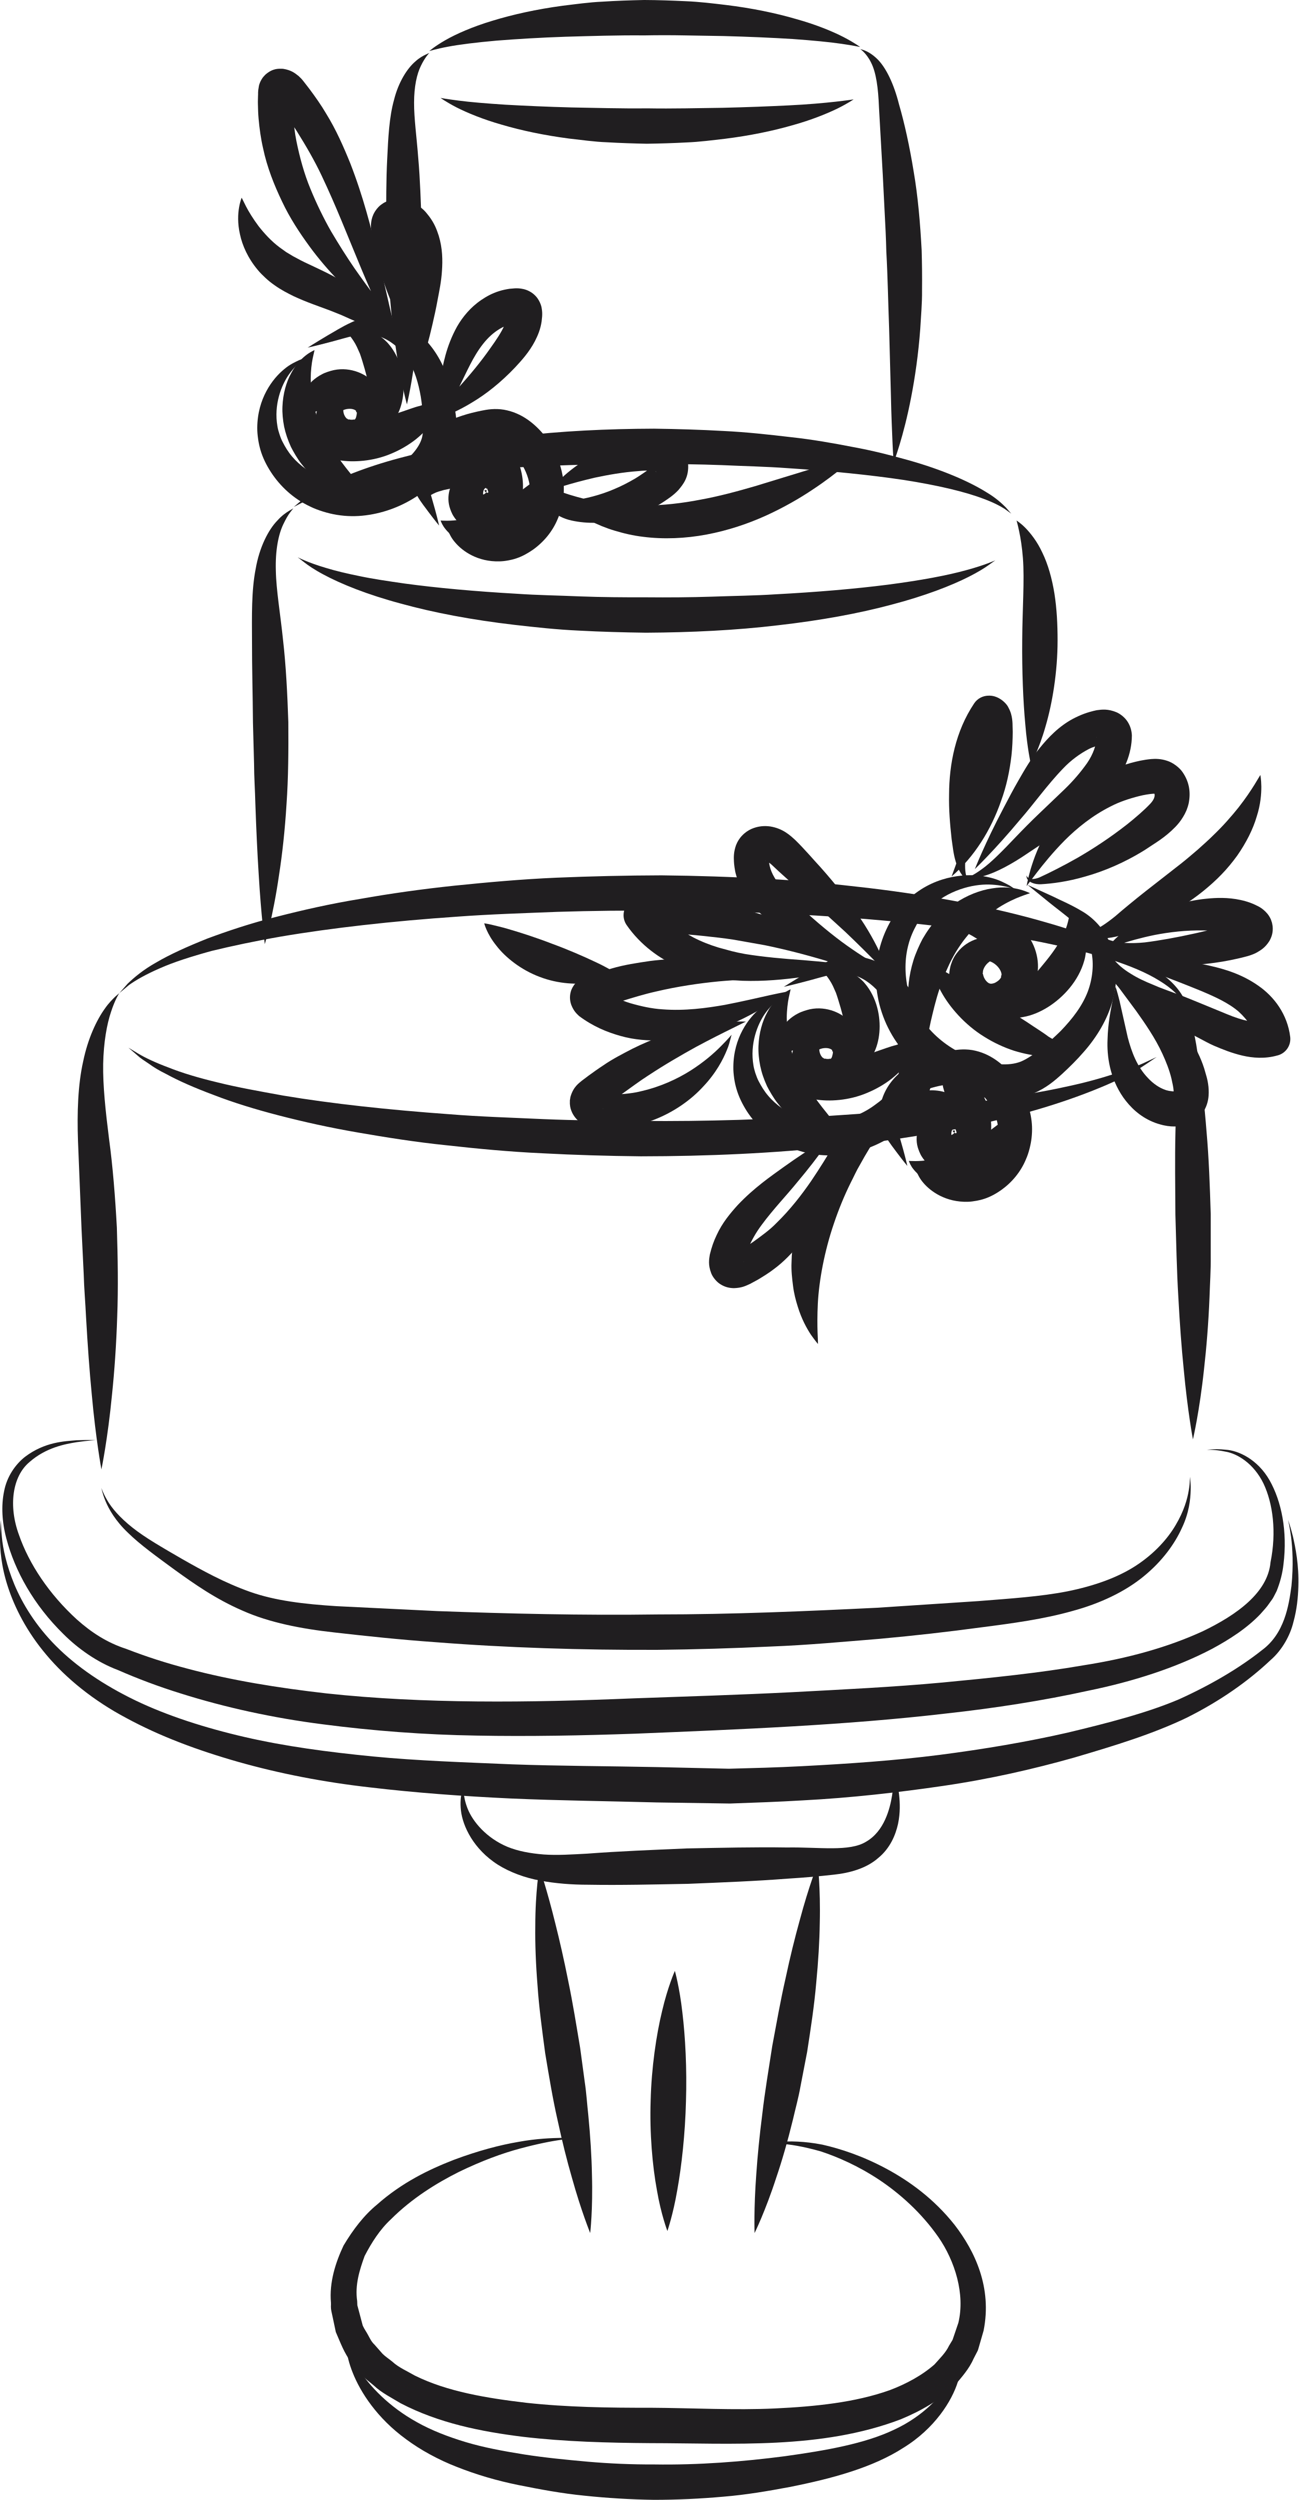 <svg width="26" height="50" viewBox="0 0 26 50" fill="none" xmlns="http://www.w3.org/2000/svg">
<path d="M5.87 10.168C5.87 10.168 5.848 10.195 5.808 10.248C5.766 10.302 5.721 10.381 5.67 10.487C5.569 10.698 5.509 11.021 5.521 11.415C5.529 11.808 5.611 12.275 5.665 12.8C5.725 13.323 5.752 13.881 5.771 14.44C5.775 14.999 5.772 15.558 5.735 16.082C5.703 16.605 5.649 17.092 5.584 17.508C5.464 18.34 5.3 18.884 5.3 18.884C5.3 18.884 5.227 18.322 5.178 17.49C5.151 17.074 5.129 16.59 5.111 16.073C5.105 15.815 5.086 15.547 5.085 15.276C5.078 15.005 5.071 14.73 5.063 14.455C5.059 13.904 5.043 13.352 5.044 12.837C5.042 12.323 5.031 11.818 5.117 11.38C5.192 10.944 5.373 10.592 5.555 10.408C5.64 10.312 5.728 10.253 5.782 10.22C5.839 10.185 5.87 10.168 5.87 10.168Z" fill="#201E20"/>
<path d="M20.346 10.409C20.344 10.413 20.416 10.45 20.52 10.555C20.623 10.659 20.758 10.826 20.864 11.056C20.976 11.285 21.056 11.571 21.105 11.873C21.153 12.18 21.168 12.49 21.168 12.809C21.168 13.443 21.062 14.072 20.926 14.532C20.796 14.993 20.632 15.283 20.632 15.283C20.632 15.283 20.56 14.958 20.522 14.492C20.478 14.024 20.454 13.413 20.46 12.805C20.463 12.187 20.508 11.603 20.474 11.164C20.457 10.945 20.427 10.758 20.398 10.624C20.371 10.491 20.346 10.409 20.346 10.409Z" fill="#201E20"/>
<path d="M2.387 19.864C2.387 19.864 2.301 19.995 2.222 20.24C2.139 20.485 2.074 20.847 2.065 21.28C2.058 21.717 2.112 22.216 2.182 22.775C2.258 23.332 2.306 23.945 2.339 24.551C2.358 25.159 2.368 25.765 2.346 26.334C2.328 26.902 2.29 27.431 2.243 27.884C2.156 28.79 2.03 29.391 2.03 29.391C2.03 29.391 1.917 28.786 1.836 27.883C1.792 27.431 1.754 26.904 1.722 26.341C1.709 26.06 1.683 25.77 1.675 25.475C1.661 25.181 1.646 24.881 1.632 24.582C1.608 23.983 1.584 23.384 1.561 22.822C1.541 22.254 1.56 21.694 1.664 21.232C1.76 20.765 1.936 20.4 2.096 20.177C2.174 20.063 2.253 19.987 2.305 19.936C2.359 19.889 2.387 19.864 2.387 19.864Z" fill="#201E20"/>
<path d="M23.423 19.885C23.415 19.89 23.569 19.936 23.713 20.167C23.861 20.392 23.933 20.779 23.987 21.19C24.051 21.61 24.108 22.102 24.149 22.629C24.196 23.157 24.216 23.721 24.233 24.284C24.233 24.566 24.233 24.849 24.233 25.126C24.237 25.403 24.217 25.677 24.209 25.941C24.188 26.47 24.147 26.963 24.099 27.386C24.009 28.23 23.877 28.79 23.877 28.79C23.877 28.79 23.77 28.225 23.692 27.382C23.649 26.961 23.613 26.47 23.585 25.944C23.553 25.419 23.543 24.858 23.526 24.297C23.523 23.736 23.514 23.175 23.527 22.649C23.536 22.122 23.556 21.631 23.583 21.208C23.61 20.778 23.644 20.45 23.584 20.221C23.532 19.993 23.423 19.885 23.423 19.885Z" fill="#201E20"/>
<path d="M8.593 1.058C8.593 1.058 8.506 1.146 8.426 1.314C8.341 1.483 8.288 1.738 8.288 2.053C8.286 2.368 8.34 2.742 8.372 3.169C8.409 3.59 8.423 4.039 8.438 4.488C8.438 4.937 8.441 5.386 8.418 5.808C8.401 6.23 8.37 6.623 8.33 6.961C8.257 7.636 8.145 8.088 8.145 8.088C8.145 8.088 8.019 7.641 7.923 6.968C7.872 6.632 7.827 6.24 7.795 5.819C7.757 5.398 7.745 4.949 7.73 4.5C7.73 4.051 7.728 3.601 7.75 3.18C7.77 2.765 7.788 2.35 7.887 1.996C7.975 1.642 8.152 1.365 8.315 1.228C8.392 1.157 8.471 1.115 8.518 1.093C8.567 1.07 8.593 1.058 8.593 1.058Z" fill="#201E20"/>
<path d="M17.215 0.98C17.209 0.986 17.36 0.992 17.548 1.17C17.735 1.345 17.894 1.689 17.993 2.083C18.104 2.464 18.207 2.933 18.287 3.428C18.373 3.926 18.418 4.463 18.447 5C18.455 5.27 18.458 5.539 18.455 5.804C18.458 6.068 18.433 6.329 18.419 6.58C18.382 7.083 18.314 7.55 18.237 7.946C18.085 8.739 17.888 9.247 17.888 9.247C17.888 9.247 17.875 9.111 17.865 8.877C17.855 8.642 17.84 8.309 17.832 7.913C17.821 7.518 17.809 7.058 17.796 6.565C17.777 6.074 17.769 5.551 17.74 5.03C17.734 4.769 17.721 4.507 17.707 4.251C17.694 3.993 17.681 3.74 17.669 3.495C17.641 3.002 17.615 2.542 17.593 2.148C17.578 1.757 17.536 1.451 17.436 1.254C17.34 1.057 17.215 0.98 17.215 0.98Z" fill="#201E20"/>
<path d="M20.328 17.791C20.328 17.791 20.281 17.776 20.192 17.747C20.101 17.724 19.969 17.697 19.801 17.692C19.471 17.683 18.974 17.798 18.591 18.171C18.545 18.213 18.497 18.274 18.464 18.314C18.415 18.379 18.373 18.443 18.346 18.495C18.28 18.614 18.22 18.749 18.183 18.892C18.105 19.179 18.105 19.501 18.178 19.809C18.22 19.972 18.267 20.093 18.361 20.257C18.436 20.383 18.543 20.524 18.657 20.642C18.889 20.883 19.19 21.072 19.515 21.178C19.84 21.294 20.188 21.331 20.435 21.232C20.673 21.133 20.993 20.854 21.229 20.622C21.468 20.375 21.662 20.12 21.77 19.839C21.87 19.575 21.898 19.279 21.844 19.033C21.789 18.781 21.658 18.588 21.484 18.437C21.31 18.288 21.132 18.158 20.997 18.048C20.724 17.826 20.568 17.699 20.568 17.699C20.568 17.699 20.751 17.783 21.071 17.929C21.229 18.008 21.422 18.086 21.644 18.218C21.867 18.343 22.118 18.584 22.232 18.912C22.355 19.237 22.379 19.618 22.271 20.007C22.171 20.382 21.955 20.743 21.688 21.044C21.557 21.195 21.409 21.342 21.263 21.476C21.114 21.612 20.936 21.764 20.694 21.865C20.202 22.063 19.707 21.983 19.285 21.847C18.855 21.696 18.466 21.441 18.16 21.111C18.004 20.944 17.88 20.767 17.774 20.554C17.686 20.379 17.602 20.139 17.569 19.936C17.489 19.511 17.544 19.088 17.683 18.726C17.754 18.544 17.843 18.377 17.956 18.229C18.019 18.147 18.075 18.086 18.129 18.034C18.203 17.962 18.26 17.911 18.331 17.861C18.602 17.659 18.896 17.562 19.154 17.525C19.414 17.485 19.642 17.51 19.819 17.553C19.998 17.596 20.124 17.668 20.208 17.712C20.286 17.764 20.328 17.791 20.328 17.791Z" fill="#201E20"/>
<path d="M20.616 17.866C20.616 17.866 20.541 17.888 20.424 17.933C20.311 17.975 20.154 18.048 19.992 18.15C19.831 18.258 19.659 18.39 19.503 18.557C19.424 18.638 19.351 18.729 19.279 18.822C19.212 18.913 19.14 19.023 19.092 19.109C19.017 19.244 18.982 19.325 18.929 19.443C18.884 19.556 18.841 19.668 18.804 19.781C18.728 20.008 18.676 20.233 18.629 20.433C18.541 20.852 18.483 21.132 18.483 21.132C18.483 21.132 18.308 20.877 18.222 20.433C18.175 20.211 18.159 19.943 18.189 19.654C18.206 19.509 18.236 19.359 18.282 19.211C18.325 19.069 18.405 18.893 18.464 18.782C18.556 18.624 18.643 18.502 18.753 18.381C18.862 18.264 18.979 18.159 19.105 18.074C19.354 17.905 19.623 17.803 19.858 17.769C20.094 17.729 20.29 17.757 20.422 17.793C20.55 17.829 20.616 17.866 20.616 17.866Z" fill="#201E20"/>
<path d="M18.641 19.295C18.641 19.295 18.863 19.398 19.131 19.558C19.406 19.716 19.741 19.926 20.073 20.134C20.239 20.241 20.404 20.347 20.56 20.446C20.71 20.549 20.878 20.651 20.983 20.732C21.093 20.802 21.196 20.849 21.271 20.85C21.35 20.854 21.401 20.8 21.399 20.802C21.393 20.798 21.426 20.869 21.343 20.972C21.258 21.07 21.079 21.134 20.882 21.125C20.683 21.114 20.506 21.08 20.296 21.016C20.093 20.95 19.886 20.854 19.693 20.732C19.305 20.492 19.001 20.137 18.838 19.837C18.669 19.536 18.641 19.295 18.641 19.295Z" fill="#201E20"/>
<path d="M19.968 20.279C19.968 20.279 20.015 20.247 20.077 20.194C20.14 20.142 20.221 20.067 20.304 19.978C20.466 19.803 20.662 19.547 20.864 19.309C20.962 19.192 21.049 19.08 21.123 18.971C21.157 18.917 21.196 18.861 21.225 18.809C21.252 18.755 21.281 18.7 21.305 18.646C21.398 18.436 21.415 18.219 21.415 18.219C21.415 18.219 21.463 18.243 21.529 18.31C21.592 18.376 21.673 18.493 21.711 18.653C21.733 18.733 21.747 18.823 21.743 18.917C21.74 19.015 21.731 19.114 21.702 19.214C21.647 19.413 21.54 19.603 21.41 19.76C21.157 20.067 20.804 20.286 20.482 20.341C20.327 20.373 20.19 20.356 20.101 20.332C20.01 20.308 19.97 20.275 19.968 20.279Z" fill="#201E20"/>
<path d="M20.544 19.892C20.544 19.892 20.463 19.72 20.355 19.555C20.243 19.384 20.102 19.216 19.961 19.084L19.849 18.986C19.807 18.954 19.767 18.922 19.727 18.892C19.643 18.828 19.553 18.775 19.466 18.722C19.293 18.625 19.117 18.554 19.117 18.554C19.117 18.554 19.143 18.515 19.203 18.463C19.263 18.413 19.36 18.35 19.491 18.316C19.622 18.277 19.785 18.272 19.957 18.308C20.042 18.328 20.129 18.358 20.211 18.402C20.292 18.443 20.386 18.515 20.445 18.568C20.738 18.836 20.817 19.243 20.757 19.504C20.731 19.637 20.675 19.736 20.628 19.802C20.581 19.864 20.542 19.89 20.544 19.892Z" fill="#201E20"/>
<path d="M20.392 19.364C20.392 19.364 20.348 19.307 20.262 19.254C20.178 19.199 20.04 19.157 19.922 19.182C19.806 19.208 19.713 19.298 19.68 19.399L19.673 19.433C19.675 19.431 19.666 19.458 19.676 19.433L19.668 19.476C19.676 19.474 19.677 19.497 19.683 19.518C19.695 19.56 19.723 19.607 19.751 19.633C19.765 19.647 19.777 19.656 19.788 19.662C19.787 19.664 19.811 19.668 19.79 19.667L19.829 19.674C19.825 19.673 19.82 19.673 19.816 19.675C19.834 19.678 19.887 19.675 19.928 19.65C19.969 19.627 20.004 19.599 20.024 19.569C20.029 19.566 20.032 19.544 20.037 19.554L20.037 19.516C20.037 19.516 20.038 19.516 20.041 19.514C20.05 19.504 20.047 19.471 20.038 19.448C20.004 19.342 19.895 19.251 19.805 19.226C19.713 19.195 19.641 19.214 19.641 19.214C19.644 19.22 19.666 19.145 19.788 19.086C19.905 19.032 20.133 19.009 20.345 19.181C20.398 19.226 20.446 19.275 20.489 19.358C20.5 19.38 20.51 19.404 20.518 19.427L20.531 19.463C20.546 19.523 20.549 19.554 20.551 19.602C20.558 19.782 20.488 19.967 20.364 20.101C20.242 20.237 20.068 20.342 19.846 20.361C19.812 20.362 19.778 20.362 19.743 20.361L19.693 20.357C19.613 20.344 19.577 20.333 19.52 20.311C19.419 20.27 19.328 20.21 19.255 20.138C19.112 19.991 19.023 19.809 19.003 19.613C18.993 19.515 18.998 19.417 19.031 19.3L19.046 19.259C19.064 19.205 19.068 19.205 19.08 19.177C19.101 19.134 19.127 19.094 19.155 19.058C19.374 18.77 19.746 18.689 19.988 18.782C20.237 18.871 20.342 19.057 20.377 19.174C20.411 19.298 20.388 19.365 20.392 19.364Z" fill="#201E20"/>
<path d="M15.634 19.946C15.634 19.946 15.601 19.972 15.538 20.02C15.481 20.072 15.4 20.151 15.318 20.265C15.158 20.488 15.007 20.882 15.081 21.311C15.088 21.361 15.107 21.423 15.118 21.461C15.14 21.527 15.163 21.585 15.185 21.626C15.236 21.723 15.297 21.826 15.376 21.917C15.532 22.102 15.747 22.251 15.984 22.345C16.114 22.393 16.209 22.417 16.366 22.432C16.482 22.44 16.626 22.435 16.756 22.416C17.024 22.375 17.291 22.265 17.513 22.099C17.743 21.939 17.929 21.729 17.976 21.533C18.021 21.345 17.993 20.986 17.951 20.718C17.901 20.44 17.828 20.19 17.696 19.984C17.572 19.794 17.392 19.632 17.206 19.548C17.016 19.462 16.83 19.452 16.642 19.493C16.458 19.535 16.28 19.59 16.138 19.626C15.854 19.701 15.688 19.738 15.688 19.738C15.688 19.738 15.831 19.646 16.084 19.496C16.214 19.423 16.358 19.327 16.557 19.235C16.751 19.14 17.047 19.08 17.334 19.162C17.623 19.235 17.902 19.404 18.123 19.673C18.336 19.928 18.483 20.257 18.561 20.59C18.602 20.755 18.631 20.93 18.653 21.095C18.674 21.264 18.693 21.466 18.642 21.689C18.532 22.142 18.228 22.449 17.925 22.675C17.605 22.899 17.233 23.044 16.849 23.092C16.654 23.118 16.47 23.115 16.266 23.082C16.104 23.056 15.89 22.993 15.734 22.915C15.398 22.757 15.132 22.507 14.95 22.228C14.86 22.087 14.789 21.942 14.743 21.788C14.717 21.702 14.704 21.633 14.695 21.571C14.683 21.482 14.677 21.418 14.678 21.343C14.681 20.759 14.982 20.359 15.216 20.169C15.335 20.069 15.448 20.02 15.52 19.986C15.594 19.96 15.634 19.946 15.634 19.946Z" fill="#201E20"/>
<path d="M15.825 19.786C15.825 19.786 15.811 19.848 15.787 19.956C15.767 20.056 15.748 20.201 15.747 20.358C15.75 20.519 15.763 20.695 15.806 20.876C15.825 20.967 15.852 21.057 15.88 21.148C15.91 21.233 15.95 21.334 15.983 21.402C16.039 21.521 16.073 21.578 16.126 21.671C16.178 21.754 16.23 21.837 16.287 21.918C16.398 22.079 16.52 22.227 16.627 22.361C16.848 22.621 17.013 22.827 17.013 22.827C17.013 22.827 16.747 22.84 16.391 22.692C16.212 22.621 16.015 22.505 15.825 22.344C15.732 22.261 15.642 22.168 15.561 22.061C15.483 21.963 15.398 21.816 15.352 21.724C15.286 21.578 15.245 21.458 15.216 21.319C15.189 21.185 15.176 21.051 15.181 20.921C15.191 20.662 15.259 20.424 15.358 20.246C15.454 20.064 15.576 19.947 15.672 19.876C15.764 19.809 15.826 19.789 15.825 19.786Z" fill="#201E20"/>
<path d="M15.839 21.826C15.839 21.826 16.017 21.706 16.251 21.588C16.489 21.463 16.787 21.328 17.085 21.206C17.237 21.147 17.388 21.089 17.531 21.034C17.673 20.987 17.829 20.926 17.935 20.903C18.037 20.871 18.122 20.835 18.165 20.789C18.213 20.742 18.206 20.677 18.206 20.68C18.2 20.683 18.269 20.69 18.306 20.802C18.338 20.913 18.298 21.076 18.197 21.215C18.093 21.354 17.987 21.463 17.841 21.58C17.698 21.691 17.529 21.788 17.351 21.861C16.994 22.012 16.596 22.038 16.309 21.988C16.017 21.944 15.839 21.826 15.839 21.826Z" fill="#201E20"/>
<path d="M17.154 21.4C17.153 21.402 17.152 21.349 17.139 21.28C17.128 21.209 17.107 21.117 17.08 21.02C17.024 20.829 16.935 20.579 16.873 20.333C16.842 20.213 16.812 20.105 16.78 20.005C16.764 19.956 16.749 19.903 16.732 19.858C16.711 19.81 16.69 19.765 16.672 19.723C16.59 19.55 16.454 19.413 16.454 19.413C16.454 19.413 16.494 19.387 16.574 19.369C16.654 19.351 16.778 19.347 16.913 19.395C16.982 19.418 17.054 19.451 17.12 19.5C17.19 19.55 17.258 19.604 17.314 19.674C17.431 19.811 17.512 19.982 17.557 20.15C17.645 20.479 17.613 20.834 17.479 21.085C17.418 21.209 17.331 21.293 17.265 21.34C17.198 21.389 17.153 21.397 17.154 21.4Z" fill="#201E20"/>
<path d="M17.171 20.82C17.171 20.82 16.999 20.805 16.833 20.814C16.661 20.822 16.49 20.853 16.348 20.881L16.237 20.905C16.197 20.915 16.158 20.924 16.119 20.934C16.038 20.952 15.957 20.98 15.874 21.007C15.718 21.063 15.565 21.142 15.565 21.142C15.565 21.142 15.547 21.104 15.535 21.034C15.524 20.965 15.522 20.863 15.559 20.75C15.592 20.635 15.667 20.514 15.778 20.407C15.834 20.355 15.899 20.308 15.972 20.271C16.041 20.233 16.143 20.203 16.209 20.187C16.551 20.114 16.879 20.273 17.025 20.457C17.103 20.547 17.139 20.641 17.158 20.71C17.173 20.778 17.171 20.82 17.171 20.82Z" fill="#201E20"/>
<path d="M16.737 20.667C16.737 20.667 16.674 20.674 16.598 20.714C16.522 20.75 16.435 20.833 16.407 20.922C16.383 21.011 16.413 21.101 16.462 21.151L16.479 21.163C16.477 21.159 16.494 21.179 16.477 21.155L16.502 21.181C16.5 21.166 16.511 21.173 16.523 21.176C16.547 21.181 16.58 21.183 16.599 21.178L16.615 21.175C16.613 21.18 16.626 21.166 16.609 21.186L16.633 21.164C16.628 21.168 16.624 21.174 16.621 21.18C16.625 21.184 16.649 21.159 16.655 21.13C16.663 21.101 16.67 21.075 16.671 21.051C16.674 21.048 16.662 21.035 16.676 21.039L16.65 21.019C16.65 21.019 16.655 21.019 16.658 21.016C16.663 21.006 16.642 20.99 16.626 20.982C16.549 20.945 16.433 20.963 16.367 21.006C16.297 21.047 16.269 21.106 16.269 21.106C16.275 21.107 16.229 21.056 16.244 20.939C16.259 20.826 16.352 20.647 16.586 20.577C16.646 20.561 16.706 20.55 16.791 20.561C16.813 20.564 16.837 20.57 16.858 20.576L16.889 20.583C16.942 20.605 16.966 20.618 17.004 20.641C17.141 20.729 17.242 20.876 17.276 21.037C17.313 21.196 17.301 21.379 17.198 21.554C17.181 21.581 17.162 21.607 17.142 21.632L17.114 21.665C17.061 21.72 17.035 21.74 16.989 21.77C16.905 21.823 16.813 21.859 16.721 21.875C16.538 21.903 16.359 21.873 16.205 21.784C16.128 21.74 16.059 21.685 15.99 21.598L15.969 21.566C15.938 21.523 15.941 21.522 15.926 21.497C15.906 21.459 15.891 21.419 15.879 21.38C15.786 21.069 15.925 20.759 16.121 20.636C16.315 20.506 16.501 20.534 16.6 20.574C16.704 20.617 16.736 20.671 16.737 20.667Z" fill="#201E20"/>
<path d="M6.106 7.16C6.106 7.16 6.073 7.186 6.01 7.235C5.952 7.287 5.872 7.366 5.79 7.48C5.629 7.703 5.478 8.097 5.553 8.526C5.56 8.576 5.578 8.638 5.591 8.676C5.612 8.742 5.635 8.8 5.657 8.84C5.707 8.938 5.769 9.041 5.847 9.132C6.003 9.316 6.218 9.466 6.456 9.561C6.585 9.608 6.681 9.632 6.838 9.647C6.953 9.655 7.098 9.65 7.228 9.63C7.496 9.59 7.762 9.479 7.984 9.315C8.215 9.154 8.4 8.943 8.448 8.747C8.493 8.56 8.465 8.201 8.422 7.933C8.373 7.655 8.299 7.405 8.167 7.199C8.044 7.008 7.864 6.846 7.677 6.763C7.488 6.677 7.301 6.667 7.114 6.708C6.929 6.75 6.751 6.805 6.61 6.841C6.325 6.916 6.159 6.953 6.159 6.953C6.159 6.953 6.302 6.861 6.556 6.71C6.685 6.638 6.829 6.542 7.029 6.45C7.223 6.355 7.518 6.295 7.805 6.377C8.095 6.45 8.374 6.619 8.595 6.888C8.808 7.143 8.955 7.472 9.033 7.805C9.074 7.969 9.102 8.144 9.124 8.31C9.146 8.479 9.164 8.68 9.113 8.904C9.004 9.357 8.699 9.663 8.396 9.89C8.076 10.114 7.704 10.258 7.321 10.307C7.126 10.332 6.942 10.33 6.738 10.297C6.576 10.271 6.362 10.208 6.205 10.13C5.869 9.973 5.604 9.722 5.422 9.442C5.331 9.302 5.26 9.157 5.214 9.003C5.189 8.916 5.176 8.848 5.167 8.787C5.154 8.697 5.149 8.633 5.149 8.558C5.152 7.974 5.454 7.574 5.688 7.384C5.806 7.284 5.919 7.236 5.991 7.202C6.066 7.175 6.106 7.16 6.106 7.16Z" fill="#201E20"/>
<path d="M6.296 7.001C6.296 7.001 6.283 7.063 6.258 7.171C6.238 7.27 6.22 7.415 6.219 7.573C6.222 7.734 6.235 7.91 6.278 8.091C6.296 8.182 6.324 8.272 6.352 8.362C6.382 8.448 6.422 8.549 6.454 8.617C6.511 8.736 6.545 8.792 6.597 8.885C6.65 8.968 6.702 9.052 6.758 9.132C6.869 9.294 6.991 9.441 7.099 9.575C7.319 9.836 7.485 10.042 7.485 10.042C7.485 10.042 7.219 10.055 6.862 9.906C6.683 9.836 6.487 9.719 6.297 9.558C6.204 9.476 6.113 9.382 6.032 9.277C5.954 9.178 5.869 9.031 5.823 8.938C5.758 8.793 5.717 8.672 5.687 8.534C5.661 8.4 5.648 8.265 5.653 8.136C5.663 7.877 5.73 7.639 5.83 7.461C5.926 7.279 6.048 7.161 6.143 7.091C6.236 7.024 6.298 7.004 6.296 7.001Z" fill="#201E20"/>
<path d="M6.311 9.041C6.311 9.041 6.488 8.921 6.723 8.803C6.961 8.678 7.258 8.543 7.556 8.421C7.708 8.362 7.86 8.304 8.002 8.249C8.145 8.203 8.3 8.141 8.406 8.118C8.508 8.087 8.593 8.05 8.637 8.004C8.685 7.958 8.678 7.892 8.678 7.895C8.672 7.898 8.741 7.905 8.778 8.017C8.809 8.128 8.77 8.291 8.668 8.43C8.564 8.569 8.459 8.678 8.313 8.795C8.169 8.906 8.001 9.004 7.823 9.077C7.465 9.227 7.068 9.253 6.78 9.204C6.488 9.159 6.311 9.041 6.311 9.041Z" fill="#201E20"/>
<path d="M7.626 8.615C7.624 8.618 7.623 8.565 7.61 8.495C7.6 8.425 7.579 8.333 7.551 8.235C7.495 8.044 7.407 7.795 7.345 7.549C7.314 7.429 7.284 7.321 7.252 7.22C7.236 7.172 7.221 7.118 7.204 7.074C7.182 7.026 7.162 6.98 7.143 6.938C7.062 6.765 6.926 6.629 6.926 6.629C6.926 6.629 6.965 6.603 7.046 6.584C7.125 6.567 7.249 6.562 7.385 6.611C7.453 6.633 7.526 6.666 7.592 6.715C7.662 6.765 7.729 6.819 7.786 6.89C7.902 7.026 7.983 7.197 8.029 7.366C8.117 7.695 8.084 8.05 7.951 8.3C7.889 8.424 7.802 8.508 7.737 8.555C7.67 8.604 7.624 8.612 7.626 8.615Z" fill="#201E20"/>
<path d="M7.642 8.035C7.642 8.035 7.47 8.02 7.305 8.029C7.133 8.038 6.961 8.068 6.82 8.097L6.708 8.12C6.668 8.13 6.629 8.14 6.592 8.149C6.509 8.168 6.429 8.195 6.346 8.222C6.19 8.278 6.037 8.357 6.037 8.357C6.037 8.357 6.018 8.319 6.007 8.25C5.995 8.181 5.993 8.078 6.031 7.966C6.064 7.851 6.139 7.729 6.249 7.622C6.305 7.571 6.371 7.523 6.444 7.486C6.513 7.448 6.614 7.418 6.68 7.403C7.022 7.33 7.35 7.488 7.497 7.672C7.575 7.762 7.611 7.856 7.629 7.926C7.644 7.993 7.642 8.035 7.642 8.035Z" fill="#201E20"/>
<path d="M7.209 7.882C7.209 7.882 7.146 7.889 7.07 7.928C6.994 7.965 6.906 8.048 6.88 8.136C6.855 8.226 6.885 8.315 6.933 8.365L6.95 8.378C6.949 8.373 6.965 8.394 6.948 8.369L6.974 8.396C6.971 8.381 6.982 8.388 6.994 8.39C7.018 8.396 7.052 8.397 7.07 8.392L7.087 8.39C7.084 8.394 7.097 8.38 7.081 8.4L7.104 8.378C7.099 8.383 7.095 8.388 7.093 8.395C7.097 8.399 7.12 8.374 7.127 8.345C7.135 8.316 7.141 8.289 7.142 8.266C7.145 8.263 7.133 8.25 7.148 8.253L7.122 8.234C7.122 8.234 7.127 8.233 7.129 8.231C7.134 8.22 7.113 8.204 7.097 8.196C7.021 8.16 6.904 8.177 6.839 8.22C6.769 8.262 6.741 8.321 6.741 8.321C6.747 8.322 6.701 8.271 6.715 8.153C6.731 8.041 6.824 7.862 7.058 7.792C7.118 7.775 7.178 7.765 7.262 7.776C7.284 7.779 7.308 7.784 7.33 7.79L7.361 7.798C7.414 7.819 7.438 7.832 7.475 7.856C7.613 7.944 7.713 8.091 7.748 8.251C7.785 8.411 7.772 8.594 7.67 8.769C7.653 8.795 7.634 8.821 7.614 8.846L7.586 8.88C7.533 8.934 7.507 8.954 7.46 8.984C7.376 9.038 7.284 9.073 7.193 9.09C7.01 9.118 6.831 9.088 6.677 8.998C6.6 8.954 6.531 8.9 6.461 8.812L6.441 8.781C6.409 8.738 6.413 8.737 6.398 8.712C6.378 8.674 6.363 8.634 6.351 8.595C6.257 8.284 6.396 7.974 6.592 7.851C6.787 7.721 6.973 7.749 7.071 7.788C7.175 7.832 7.207 7.885 7.209 7.882Z" fill="#201E20"/>
<path d="M18.313 23.35C18.313 23.35 18.394 23.453 18.571 23.55C18.743 23.646 19.033 23.718 19.319 23.636C19.351 23.627 19.395 23.609 19.415 23.6C19.462 23.579 19.502 23.559 19.523 23.542C19.585 23.501 19.651 23.453 19.707 23.395C19.82 23.278 19.905 23.124 19.956 22.962C19.981 22.869 19.989 22.816 19.992 22.703C19.99 22.631 19.979 22.532 19.961 22.447C19.921 22.271 19.835 22.097 19.715 21.956C19.599 21.805 19.452 21.696 19.344 21.677C19.243 21.655 18.976 21.682 18.794 21.721C18.602 21.765 18.434 21.818 18.297 21.912C18.174 21.995 18.065 22.119 18.011 22.244C17.955 22.372 17.946 22.493 17.976 22.626C18.008 22.756 18.05 22.888 18.077 22.99C18.134 23.198 18.161 23.32 18.161 23.32C18.161 23.32 18.08 23.225 17.951 23.052C17.887 22.963 17.806 22.868 17.724 22.727C17.639 22.59 17.572 22.364 17.617 22.139C17.655 21.912 17.766 21.689 17.961 21.503C18.142 21.326 18.384 21.195 18.629 21.12C18.75 21.08 18.879 21.049 19 21.024C19.123 20.998 19.278 20.974 19.46 21.003C19.828 21.068 20.078 21.291 20.265 21.51C20.45 21.745 20.576 22.022 20.631 22.314C20.659 22.462 20.665 22.601 20.647 22.762C20.634 22.882 20.593 23.057 20.539 23.177C20.432 23.442 20.249 23.653 20.042 23.801C19.937 23.875 19.83 23.934 19.713 23.974C19.645 23.997 19.594 24.008 19.551 24.016C19.479 24.029 19.433 24.035 19.375 24.037C18.93 24.051 18.625 23.829 18.481 23.658C18.405 23.571 18.369 23.486 18.343 23.433C18.324 23.379 18.313 23.35 18.313 23.35Z" fill="#201E20"/>
<path d="M18.189 23.219C18.189 23.219 18.401 23.238 18.62 23.196C18.732 23.172 18.851 23.145 18.968 23.1C19.027 23.079 19.086 23.053 19.144 23.03C19.198 23.004 19.267 22.971 19.304 22.95C19.391 22.902 19.418 22.883 19.483 22.844C19.54 22.806 19.596 22.768 19.65 22.732C19.764 22.654 19.869 22.57 19.971 22.495C20.166 22.342 20.34 22.225 20.34 22.225C20.34 22.225 20.391 22.429 20.316 22.711C20.282 22.853 20.211 23.011 20.104 23.166C20.048 23.242 19.983 23.317 19.907 23.384C19.839 23.449 19.724 23.525 19.663 23.561C19.549 23.62 19.462 23.655 19.356 23.682C19.253 23.708 19.15 23.721 19.051 23.721C18.851 23.718 18.668 23.669 18.531 23.591C18.391 23.517 18.303 23.419 18.251 23.343C18.204 23.268 18.192 23.218 18.189 23.219Z" fill="#201E20"/>
<path d="M19.666 23.119C19.666 23.119 19.538 22.997 19.421 22.842C19.297 22.683 19.172 22.489 19.075 22.286C19.027 22.184 18.983 22.08 18.946 21.976C18.916 21.874 18.871 21.758 18.866 21.68C18.853 21.608 18.839 21.54 18.813 21.499C18.785 21.454 18.729 21.454 18.732 21.454C18.735 21.46 18.729 21.402 18.817 21.358C18.904 21.319 19.041 21.334 19.161 21.4C19.282 21.468 19.371 21.532 19.472 21.633C19.567 21.731 19.65 21.851 19.713 21.98C19.842 22.24 19.864 22.541 19.817 22.761C19.776 22.983 19.666 23.119 19.666 23.119Z" fill="#201E20"/>
<path d="M19.3 22.186C19.303 22.187 19.259 22.196 19.206 22.22C19.153 22.242 19.088 22.276 19.022 22.311C18.896 22.386 18.735 22.477 18.571 22.528C18.492 22.554 18.423 22.573 18.356 22.588C18.324 22.596 18.286 22.602 18.255 22.609C18.219 22.62 18.185 22.63 18.153 22.639C18.02 22.679 17.892 22.78 17.892 22.78C17.897 22.785 17.765 22.653 17.812 22.418C17.822 22.361 17.841 22.3 17.873 22.244C17.907 22.183 17.942 22.125 17.994 22.075C18.092 21.973 18.22 21.899 18.347 21.857C18.592 21.774 18.866 21.798 19.064 21.909C19.16 21.96 19.224 22.034 19.259 22.09C19.295 22.148 19.297 22.187 19.3 22.186Z" fill="#201E20"/>
<path d="M18.879 22.199C18.879 22.199 18.9 22.348 18.94 22.467C18.981 22.593 19.034 22.693 19.054 22.767C19.063 22.803 19.063 22.803 19.066 22.83C19.072 22.852 19.073 22.877 19.077 22.904C19.082 22.959 19.092 23.018 19.104 23.084C19.128 23.207 19.183 23.348 19.183 23.348C19.183 23.348 19.061 23.446 18.867 23.415C18.771 23.403 18.666 23.355 18.572 23.277C18.526 23.237 18.483 23.188 18.449 23.132C18.415 23.081 18.384 22.997 18.369 22.948C18.293 22.677 18.419 22.409 18.573 22.297C18.647 22.236 18.726 22.212 18.785 22.201C18.843 22.193 18.879 22.199 18.879 22.199Z" fill="#201E20"/>
<path d="M18.788 22.52C18.788 22.52 18.803 22.568 18.846 22.617C18.886 22.667 18.964 22.712 19.023 22.706C19.082 22.697 19.114 22.649 19.114 22.62C19.112 22.617 19.11 22.613 19.107 22.612C19.1 22.616 19.117 22.601 19.091 22.621L19.108 22.601C19.084 22.614 19.083 22.614 19.079 22.614C19.072 22.616 19.068 22.611 19.069 22.62C19.071 22.625 19.074 22.633 19.082 22.642C19.091 22.65 19.081 22.643 19.107 22.663L19.091 22.647C19.099 22.654 19.108 22.66 19.117 22.663C19.146 22.673 19.148 22.653 19.144 22.643C19.14 22.632 19.136 22.613 19.128 22.594C19.127 22.585 19.119 22.593 19.123 22.573L19.108 22.592C19.109 22.588 19.109 22.582 19.107 22.576C19.098 22.561 19.084 22.572 19.075 22.578C19.036 22.615 19.032 22.703 19.057 22.755C19.081 22.812 19.126 22.839 19.126 22.839C19.126 22.834 19.093 22.88 18.997 22.883C18.906 22.884 18.75 22.829 18.674 22.642C18.655 22.593 18.641 22.546 18.645 22.472L18.656 22.388C18.672 22.339 18.68 22.32 18.698 22.286C18.763 22.163 18.881 22.068 19.014 22.029C19.145 21.988 19.299 21.986 19.456 22.066C19.48 22.079 19.505 22.094 19.528 22.111L19.555 22.13C19.608 22.175 19.624 22.195 19.653 22.233C19.704 22.303 19.739 22.38 19.758 22.456C19.79 22.61 19.774 22.761 19.705 22.895C19.672 22.962 19.629 23.022 19.555 23.087L19.533 23.102C19.494 23.134 19.496 23.129 19.474 23.143C19.443 23.162 19.41 23.176 19.378 23.188C19.121 23.278 18.859 23.169 18.755 23.009C18.646 22.851 18.672 22.702 18.706 22.625C18.745 22.543 18.791 22.521 18.788 22.52Z" fill="#201E20"/>
<path d="M8.941 10.542C8.941 10.542 9.022 10.645 9.199 10.742C9.372 10.838 9.661 10.91 9.947 10.828C9.979 10.819 10.023 10.801 10.043 10.792C10.09 10.771 10.13 10.751 10.152 10.733C10.213 10.693 10.279 10.645 10.335 10.587C10.449 10.47 10.534 10.316 10.584 10.154C10.609 10.061 10.618 10.008 10.62 9.894C10.618 9.823 10.607 9.724 10.589 9.639C10.55 9.463 10.464 9.289 10.343 9.148C10.227 8.997 10.08 8.888 9.972 8.869C9.872 8.847 9.604 8.874 9.422 8.913C9.23 8.957 9.062 9.011 8.925 9.104C8.803 9.187 8.693 9.311 8.639 9.436C8.584 9.563 8.574 9.685 8.604 9.818C8.636 9.948 8.678 10.08 8.705 10.182C8.762 10.39 8.789 10.512 8.789 10.512C8.789 10.512 8.709 10.417 8.579 10.244C8.516 10.155 8.434 10.061 8.352 9.919C8.267 9.782 8.201 9.556 8.246 9.331C8.283 9.104 8.394 8.881 8.589 8.695C8.77 8.518 9.012 8.387 9.257 8.312C9.378 8.272 9.508 8.241 9.628 8.216C9.752 8.19 9.906 8.165 10.088 8.195C10.456 8.261 10.706 8.483 10.893 8.702C11.079 8.937 11.205 9.214 11.259 9.505C11.287 9.654 11.293 9.793 11.275 9.954C11.262 10.074 11.221 10.249 11.167 10.369C11.061 10.633 10.877 10.845 10.67 10.993C10.565 11.066 10.458 11.126 10.341 11.166C10.273 11.189 10.222 11.2 10.179 11.208C10.107 11.221 10.061 11.226 10.003 11.228C9.558 11.242 9.254 11.021 9.11 10.85C9.033 10.763 8.997 10.679 8.972 10.626C8.952 10.571 8.941 10.542 8.941 10.542Z" fill="#201E20"/>
<path d="M8.818 10.411C8.818 10.411 9.028 10.43 9.248 10.388C9.36 10.364 9.478 10.337 9.596 10.292C9.656 10.271 9.714 10.245 9.772 10.222C9.825 10.196 9.895 10.163 9.932 10.142C10.019 10.094 10.046 10.074 10.111 10.036C10.168 9.998 10.224 9.96 10.279 9.923C10.392 9.846 10.498 9.762 10.6 9.687C10.795 9.534 10.967 9.417 10.967 9.417C10.967 9.417 11.02 9.621 10.944 9.903C10.91 10.045 10.84 10.203 10.732 10.358C10.676 10.434 10.611 10.509 10.536 10.576C10.467 10.641 10.352 10.717 10.29 10.752C10.178 10.812 10.09 10.847 9.984 10.874C9.882 10.9 9.779 10.913 9.679 10.913C9.48 10.91 9.296 10.861 9.159 10.783C9.019 10.709 8.932 10.61 8.88 10.534C8.832 10.46 8.82 10.41 8.818 10.411Z" fill="#201E20"/>
<path d="M10.294 10.311C10.294 10.311 10.167 10.19 10.049 10.035C9.925 9.876 9.8 9.681 9.703 9.478C9.655 9.376 9.611 9.272 9.574 9.168C9.544 9.067 9.499 8.95 9.493 8.873C9.481 8.8 9.468 8.732 9.441 8.691C9.413 8.647 9.357 8.646 9.36 8.647C9.364 8.653 9.357 8.594 9.445 8.551C9.532 8.512 9.669 8.526 9.789 8.593C9.91 8.66 9.999 8.725 10.101 8.825C10.195 8.923 10.278 9.043 10.341 9.173C10.47 9.433 10.492 9.734 10.446 9.953C10.405 10.176 10.294 10.311 10.294 10.311Z" fill="#201E20"/>
<path d="M9.928 9.377C9.931 9.378 9.887 9.388 9.835 9.411C9.782 9.433 9.715 9.467 9.65 9.503C9.525 9.577 9.364 9.668 9.199 9.72C9.12 9.745 9.051 9.764 8.984 9.78C8.952 9.788 8.914 9.794 8.883 9.801C8.847 9.811 8.813 9.821 8.781 9.831C8.649 9.87 8.52 9.971 8.52 9.971C8.525 9.977 8.393 9.845 8.441 9.609C8.45 9.552 8.468 9.491 8.501 9.435C8.535 9.375 8.571 9.316 8.622 9.266C8.72 9.164 8.849 9.091 8.975 9.048C9.22 8.966 9.494 8.989 9.692 9.1C9.788 9.152 9.853 9.226 9.887 9.281C9.923 9.339 9.925 9.379 9.928 9.377Z" fill="#201E20"/>
<path d="M9.507 9.391C9.507 9.391 9.527 9.54 9.568 9.659C9.609 9.785 9.663 9.885 9.682 9.959C9.691 9.995 9.691 9.995 9.695 10.022C9.7 10.044 9.701 10.069 9.705 10.096C9.71 10.151 9.721 10.21 9.732 10.275C9.756 10.4 9.811 10.539 9.811 10.539C9.811 10.539 9.689 10.638 9.495 10.606C9.399 10.595 9.294 10.547 9.2 10.469C9.154 10.429 9.112 10.38 9.078 10.325C9.043 10.273 9.012 10.189 8.998 10.14C8.922 9.868 9.047 9.601 9.201 9.489C9.275 9.428 9.354 9.404 9.414 9.393C9.471 9.385 9.507 9.391 9.507 9.391Z" fill="#201E20"/>
<path d="M9.416 9.712C9.416 9.712 9.431 9.76 9.475 9.809C9.515 9.859 9.593 9.904 9.651 9.897C9.711 9.888 9.743 9.841 9.741 9.812C9.74 9.809 9.738 9.805 9.736 9.804C9.729 9.808 9.745 9.792 9.719 9.813L9.737 9.792C9.712 9.806 9.711 9.805 9.707 9.806C9.699 9.807 9.696 9.802 9.697 9.812C9.698 9.816 9.702 9.824 9.71 9.834C9.719 9.842 9.709 9.835 9.735 9.855L9.72 9.839C9.727 9.845 9.736 9.851 9.746 9.855C9.773 9.864 9.776 9.845 9.773 9.835C9.769 9.824 9.764 9.804 9.755 9.785C9.755 9.777 9.747 9.785 9.751 9.765L9.737 9.784C9.737 9.78 9.737 9.773 9.735 9.768C9.726 9.753 9.712 9.764 9.704 9.77C9.664 9.806 9.66 9.895 9.685 9.947C9.708 10.004 9.754 10.031 9.754 10.031C9.754 10.026 9.721 10.072 9.625 10.074C9.535 10.075 9.379 10.021 9.302 9.834C9.284 9.785 9.27 9.737 9.273 9.663L9.284 9.58C9.3 9.53 9.308 9.512 9.326 9.478C9.391 9.355 9.509 9.259 9.641 9.221C9.773 9.18 9.927 9.178 10.084 9.257C10.109 9.27 10.133 9.286 10.156 9.302L10.183 9.321C10.236 9.366 10.252 9.386 10.281 9.425C10.332 9.494 10.367 9.571 10.385 9.648C10.418 9.801 10.401 9.952 10.333 10.086C10.3 10.153 10.257 10.214 10.183 10.279L10.161 10.294C10.122 10.326 10.124 10.321 10.102 10.335C10.071 10.354 10.038 10.368 10.006 10.38C9.749 10.469 9.487 10.361 9.383 10.201C9.274 10.043 9.3 9.893 9.335 9.816C9.373 9.734 9.419 9.713 9.416 9.712Z" fill="#201E20"/>
<path d="M19.376 17.625C19.254 17.535 19.172 17.385 19.129 17.233C19.082 17.081 19.069 16.926 19.047 16.781C19.015 16.488 18.989 16.19 18.996 15.887C18.999 15.286 19.123 14.629 19.498 14.069C19.566 13.967 19.679 13.913 19.793 13.914H19.811C19.99 13.917 20.145 14.064 20.184 14.152C20.235 14.246 20.248 14.315 20.258 14.38C20.268 14.455 20.266 14.495 20.267 14.526L20.27 14.636C20.269 14.794 20.262 14.958 20.245 15.11C20.209 15.42 20.145 15.726 20.038 16.017C19.836 16.6 19.503 17.137 19.046 17.531C19.259 16.969 19.415 16.427 19.502 15.88C19.54 15.606 19.57 15.335 19.575 15.063C19.577 14.924 19.578 14.796 19.571 14.663L19.561 14.482C19.561 14.475 19.555 14.472 19.571 14.502C19.575 14.527 19.667 14.621 19.771 14.621L20.084 14.466C19.805 14.878 19.655 15.392 19.544 15.943L19.392 16.791C19.363 16.937 19.337 17.074 19.322 17.211C19.311 17.347 19.314 17.488 19.376 17.625Z" fill="#201E20"/>
<path d="M19.512 17.383C19.512 17.383 19.71 16.874 20.085 16.164C20.178 15.986 20.278 15.794 20.394 15.594C20.51 15.392 20.636 15.172 20.811 14.961C20.981 14.751 21.191 14.53 21.475 14.377C21.623 14.3 21.764 14.244 21.951 14.205C22.059 14.19 22.177 14.176 22.347 14.246C22.431 14.283 22.523 14.356 22.578 14.449C22.636 14.545 22.651 14.639 22.655 14.706C22.654 15.091 22.493 15.416 22.317 15.658C22.138 15.909 21.919 16.089 21.72 16.254C21.51 16.427 21.32 16.55 21.129 16.686C20.943 16.82 20.762 16.94 20.594 17.05C20.26 17.28 19.948 17.446 19.71 17.515C19.593 17.551 19.496 17.56 19.432 17.565C19.368 17.567 19.334 17.568 19.334 17.568C19.334 17.568 19.465 17.522 19.648 17.387C19.833 17.257 20.061 17.025 20.335 16.737C20.474 16.592 20.626 16.437 20.792 16.279C20.956 16.123 21.127 15.959 21.305 15.789C21.478 15.623 21.633 15.441 21.758 15.264C21.883 15.081 21.946 14.894 21.948 14.744C21.935 14.741 21.997 14.876 22.056 14.884C22.102 14.9 22.082 14.886 22.06 14.892C21.987 14.906 21.878 14.938 21.792 14.982C21.613 15.076 21.434 15.206 21.277 15.372C20.963 15.697 20.686 16.088 20.421 16.39C19.907 17.006 19.512 17.383 19.512 17.383Z" fill="#201E20"/>
<path d="M20.548 17.722C20.548 17.722 20.567 17.6 20.627 17.39C20.689 17.183 20.793 16.884 20.994 16.558C21.188 16.231 21.49 15.871 21.913 15.594C22.125 15.46 22.361 15.334 22.624 15.263C22.761 15.226 22.878 15.198 23.041 15.182C23.126 15.175 23.235 15.175 23.358 15.216C23.469 15.249 23.607 15.349 23.671 15.446C23.813 15.652 23.833 15.866 23.791 16.072C23.78 16.122 23.757 16.186 23.747 16.21C23.723 16.265 23.703 16.303 23.679 16.341C23.633 16.418 23.58 16.483 23.526 16.539C23.309 16.761 23.119 16.862 22.912 17.002C22.506 17.255 22.093 17.427 21.73 17.529C21.367 17.636 21.058 17.673 20.837 17.686C20.712 17.692 20.618 17.651 20.573 17.599C20.532 17.544 20.552 17.508 20.548 17.509C20.549 17.507 20.552 17.548 20.599 17.57C20.642 17.592 20.725 17.582 20.807 17.549C20.996 17.462 21.268 17.327 21.573 17.154C21.878 16.977 22.218 16.756 22.556 16.491C22.715 16.366 22.91 16.197 23.023 16.076C23.142 15.948 23.109 15.872 23.1 15.863C23.107 15.879 23.169 15.88 23.088 15.875C23.011 15.88 22.893 15.899 22.8 15.923C22.603 15.973 22.407 16.037 22.227 16.131C21.866 16.312 21.56 16.56 21.313 16.806C21.07 17.052 20.882 17.286 20.752 17.454C20.622 17.625 20.548 17.722 20.548 17.722Z" fill="#201E20"/>
<path d="M17.799 19.521C17.799 19.521 17.711 19.43 17.557 19.269C17.404 19.111 17.184 18.891 16.916 18.636C16.642 18.387 16.323 18.096 15.98 17.783C15.813 17.629 15.618 17.462 15.455 17.305C15.384 17.237 15.32 17.212 15.324 17.219C15.319 17.219 15.315 17.224 15.333 17.218C15.341 17.215 15.355 17.207 15.368 17.194L15.377 17.183L15.386 17.171L15.38 17.18C15.393 17.16 15.391 17.162 15.394 17.156C15.399 17.138 15.389 17.166 15.392 17.2C15.395 17.283 15.395 17.264 15.405 17.318C15.422 17.395 15.456 17.477 15.505 17.558C15.606 17.718 15.744 17.886 15.905 18.035C16.232 18.345 16.554 18.619 16.846 18.836C17.139 19.052 17.401 19.214 17.592 19.32C17.784 19.426 17.901 19.482 17.901 19.482C17.901 19.482 17.772 19.485 17.548 19.453C17.324 19.421 17.004 19.347 16.645 19.19C16.283 19.038 15.887 18.805 15.499 18.509C15.305 18.353 15.091 18.179 14.926 17.923C14.844 17.796 14.772 17.649 14.729 17.485C14.708 17.419 14.691 17.274 14.69 17.233C14.685 17.143 14.684 17.042 14.731 16.907C14.745 16.872 14.757 16.845 14.786 16.798L14.815 16.757C14.828 16.741 14.84 16.725 14.855 16.711C14.911 16.652 14.977 16.608 15.042 16.579C15.174 16.522 15.299 16.514 15.417 16.53C15.672 16.572 15.815 16.708 15.922 16.806C16.111 16.992 16.259 17.169 16.423 17.346C16.738 17.7 17.016 18.053 17.226 18.377C17.441 18.696 17.584 18.986 17.674 19.192C17.764 19.399 17.799 19.521 17.799 19.521Z" fill="#201E20"/>
<path d="M17.268 19.362C16.473 19.465 15.705 19.645 14.864 19.617C14.758 19.612 14.661 19.606 14.547 19.593C14.441 19.582 14.335 19.565 14.23 19.543C14.02 19.497 13.811 19.434 13.607 19.349C13.198 19.182 12.814 18.893 12.544 18.505C12.433 18.347 12.472 18.13 12.63 18.02C12.689 17.979 12.755 17.958 12.821 17.957H12.831C13.277 17.947 13.721 17.987 14.161 18.046C14.6 18.119 15.034 18.216 15.453 18.359C15.873 18.498 16.28 18.675 16.666 18.884C16.857 18.993 17.045 19.106 17.226 19.228C17.407 19.352 17.58 19.486 17.745 19.628C16.93 19.322 16.124 19.073 15.306 18.905L14.692 18.796C14.487 18.764 14.281 18.742 14.075 18.72C13.87 18.698 13.664 18.682 13.457 18.671L12.838 18.66L13.126 18.111C13.299 18.384 13.573 18.589 13.883 18.753C14.039 18.833 14.206 18.899 14.38 18.952L14.645 19.024C14.726 19.045 14.826 19.066 14.917 19.082C15.289 19.142 15.678 19.176 16.074 19.204C16.47 19.238 16.875 19.269 17.268 19.362Z" fill="#201E20"/>
<path d="M16.658 22.72C16.658 22.72 16.407 23.113 15.967 23.634C15.752 23.9 15.475 24.187 15.247 24.497C15.13 24.651 15.039 24.819 14.967 24.983C14.931 25.06 14.905 25.162 14.89 25.225C14.885 25.242 14.9 25.254 14.88 25.189C14.871 25.161 14.828 25.11 14.805 25.096C14.75 25.06 14.716 25.059 14.692 25.058C14.646 25.063 14.686 25.058 14.691 25.055L14.842 24.98C14.933 24.93 15 24.893 15.085 24.832C15.242 24.718 15.403 24.604 15.538 24.465C15.815 24.196 16.045 23.898 16.232 23.627C16.416 23.356 16.562 23.115 16.664 22.944C16.714 22.855 16.766 22.795 16.744 22.769C16.712 22.734 16.681 22.768 16.687 22.768C16.682 22.776 16.689 22.714 16.765 22.737C16.845 22.789 16.806 22.902 16.797 22.991C16.769 23.191 16.716 23.479 16.595 23.811C16.477 24.145 16.29 24.526 15.999 24.884C15.854 25.062 15.686 25.24 15.485 25.387C15.392 25.46 15.266 25.537 15.162 25.599L15.014 25.679C14.917 25.723 14.849 25.759 14.689 25.765C14.609 25.763 14.518 25.75 14.415 25.684C14.344 25.64 14.263 25.544 14.234 25.463C14.17 25.294 14.193 25.187 14.207 25.095C14.245 24.94 14.285 24.826 14.344 24.703C14.454 24.462 14.616 24.267 14.77 24.098C15.089 23.762 15.417 23.535 15.693 23.337C16.247 22.939 16.658 22.72 16.658 22.72Z" fill="#201E20"/>
<path d="M15.677 19.582C15.677 19.582 15.545 19.582 15.314 19.584C15.087 19.585 14.764 19.595 14.386 19.629C14.007 19.666 13.573 19.727 13.12 19.834C12.893 19.885 12.665 19.955 12.433 20.027C12.318 20.065 12.202 20.102 12.088 20.148L12.003 20.181C11.977 20.187 11.921 20.219 11.998 20.174C12.015 20.163 12.038 20.143 12.057 20.116C12.046 20.133 12.082 20.078 12.076 20.086L12.075 20.088L12.072 20.094C12.075 20.09 12.096 20.049 12.1 20.027C12.122 19.951 12.108 19.89 12.096 19.858C12.07 19.794 12.059 19.795 12.056 19.788C12.196 19.893 12.402 20.001 12.612 20.064C12.823 20.125 13.043 20.175 13.263 20.188C13.705 20.222 14.134 20.164 14.506 20.099C14.879 20.027 15.197 19.951 15.421 19.902C15.646 19.853 15.778 19.83 15.778 19.83C15.778 19.83 15.67 19.909 15.475 20.033C15.279 20.155 14.997 20.328 14.625 20.487C14.438 20.567 14.236 20.645 13.998 20.703C13.776 20.761 13.517 20.81 13.251 20.811C12.985 20.816 12.702 20.801 12.422 20.721C12.142 20.642 11.869 20.529 11.592 20.323C11.54 20.274 11.485 20.226 11.435 20.101C11.412 20.038 11.394 19.943 11.424 19.836C11.431 19.806 11.454 19.757 11.461 19.747L11.488 19.704C11.517 19.664 11.552 19.632 11.581 19.611C11.712 19.528 11.721 19.544 11.755 19.527L11.852 19.494C11.979 19.447 12.11 19.41 12.239 19.372C12.497 19.296 12.76 19.258 13.012 19.221C13.518 19.157 13.995 19.169 14.395 19.224C14.796 19.275 15.118 19.369 15.339 19.446C15.558 19.523 15.677 19.582 15.677 19.582Z" fill="#201E20"/>
<path d="M14.93 20.433C14.93 20.433 14.827 20.484 14.647 20.573C14.469 20.66 14.218 20.786 13.927 20.942C13.637 21.103 13.307 21.292 12.97 21.515C12.799 21.624 12.633 21.75 12.461 21.872C12.375 21.933 12.291 21.998 12.207 22.064L12.084 22.164C12.045 22.19 12.074 22.199 12.107 22.1C12.121 22.001 12.105 22.143 12.113 22.047C12.108 21.993 12.101 21.98 12.09 21.955C12.069 21.91 12.043 21.891 12.034 21.884C12.013 21.872 12.029 21.884 12.046 21.888C12.052 21.89 12.074 21.892 12.062 21.892L12.146 21.894C12.2 21.894 12.262 21.898 12.301 21.893C12.473 21.885 12.679 21.867 12.856 21.82C13.222 21.734 13.554 21.582 13.82 21.414C14.087 21.245 14.294 21.064 14.43 20.925C14.569 20.787 14.643 20.696 14.643 20.696C14.643 20.696 14.636 20.724 14.622 20.775C14.607 20.828 14.59 20.908 14.549 21.002C14.473 21.191 14.332 21.46 14.082 21.725C13.838 21.994 13.481 22.255 13.04 22.416C12.817 22.494 12.592 22.562 12.322 22.577C12.251 22.584 12.201 22.582 12.145 22.584L12.061 22.585C11.993 22.584 11.961 22.579 11.911 22.571C11.819 22.552 11.726 22.526 11.615 22.448C11.56 22.409 11.495 22.347 11.45 22.251C11.428 22.2 11.412 22.16 11.406 22.079C11.409 21.954 11.399 22.068 11.417 21.942C11.476 21.73 11.597 21.66 11.644 21.617L11.785 21.511C11.88 21.442 11.975 21.374 12.072 21.311C12.262 21.179 12.467 21.076 12.661 20.975C13.054 20.779 13.444 20.646 13.783 20.564C14.121 20.479 14.41 20.449 14.613 20.437C14.814 20.427 14.93 20.433 14.93 20.433Z" fill="#201E20"/>
<path d="M22.134 18.983C22.134 18.983 22.197 18.899 22.335 18.767C22.472 18.639 22.685 18.468 22.978 18.318C23.269 18.164 23.642 18.04 24.059 17.985C24.267 17.96 24.487 17.944 24.736 17.983C24.858 18.003 24.988 18.035 25.113 18.093C25.167 18.122 25.255 18.146 25.367 18.275C25.394 18.308 25.42 18.349 25.439 18.395C25.471 18.497 25.45 18.409 25.472 18.523C25.485 18.657 25.45 18.743 25.409 18.819C25.322 18.957 25.233 19.006 25.156 19.051C25.087 19.09 24.978 19.124 24.936 19.133C24.839 19.16 24.725 19.184 24.624 19.205C24.415 19.247 24.207 19.274 24.006 19.291C23.598 19.318 23.235 19.315 22.897 19.255C22.566 19.2 22.296 19.065 22.153 18.929C22.006 18.795 21.974 18.686 21.97 18.691C21.97 18.691 22.058 18.758 22.225 18.808C22.39 18.862 22.628 18.878 22.916 18.849C23.197 18.814 23.557 18.75 23.915 18.67C24.096 18.63 24.281 18.584 24.469 18.535L24.751 18.456C24.808 18.44 24.798 18.441 24.82 18.431C24.833 18.426 24.831 18.412 24.797 18.461C24.782 18.493 24.762 18.527 24.77 18.609C24.791 18.697 24.761 18.585 24.786 18.663C24.795 18.685 24.807 18.704 24.818 18.716C24.864 18.765 24.855 18.743 24.817 18.729C24.756 18.7 24.688 18.674 24.611 18.657C24.459 18.622 24.276 18.613 24.098 18.61C23.742 18.603 23.405 18.644 23.114 18.7C22.824 18.759 22.579 18.83 22.407 18.888C22.233 18.948 22.134 18.983 22.134 18.983Z" fill="#201E20"/>
<path d="M22.251 19.126C22.907 19.091 23.562 19.169 24.201 19.313C24.525 19.384 24.87 19.493 25.185 19.715C25.504 19.935 25.769 20.289 25.824 20.74C25.844 20.909 25.737 21.064 25.578 21.108L25.562 21.112C25.32 21.18 25.075 21.162 24.866 21.113C24.656 21.064 24.47 20.989 24.297 20.915C24.188 20.867 24.129 20.831 24.043 20.787L23.804 20.661C23.645 20.575 23.483 20.495 23.328 20.403L23.093 20.269C23.016 20.227 22.919 20.168 22.848 20.121C22.693 20.013 22.536 19.894 22.396 19.752C22.261 19.608 22.143 19.435 22.078 19.247C22.013 19.061 22.001 18.854 22.062 18.678C22.082 18.863 22.16 19.021 22.262 19.152C22.362 19.285 22.488 19.388 22.628 19.473C22.766 19.561 22.918 19.631 23.079 19.696C23.166 19.734 23.228 19.759 23.316 19.791L23.57 19.885C23.74 19.946 23.905 20.018 24.073 20.085L24.559 20.285C24.877 20.418 25.175 20.484 25.388 20.434L25.126 20.806C25.118 20.611 24.976 20.4 24.791 20.233C24.595 20.064 24.329 19.941 24.043 19.821C23.458 19.581 22.862 19.365 22.251 19.126Z" fill="#201E20"/>
<path d="M22.126 19.377C22.126 19.377 22.224 19.422 22.387 19.513C22.549 19.604 22.779 19.739 23.033 19.941C23.288 20.138 23.571 20.405 23.809 20.765C23.926 20.945 24.032 21.148 24.103 21.372C24.136 21.494 24.171 21.577 24.188 21.738C24.199 21.878 24.205 22.078 24.055 22.284C23.983 22.379 23.872 22.452 23.772 22.487C23.671 22.523 23.58 22.532 23.498 22.531C23.45 22.53 23.431 22.53 23.365 22.521L23.289 22.507C23.216 22.49 23.13 22.464 23.072 22.438C22.811 22.329 22.618 22.142 22.482 21.949C22.209 21.557 22.153 21.115 22.168 20.792C22.176 20.46 22.233 20.203 22.267 20.02C22.306 19.838 22.328 19.734 22.328 19.734C22.328 19.734 22.363 19.836 22.408 20.018C22.448 20.194 22.504 20.446 22.572 20.748C22.647 21.038 22.76 21.337 22.976 21.561C23.08 21.673 23.203 21.758 23.324 21.799C23.359 21.812 23.373 21.812 23.399 21.819L23.476 21.829C23.461 21.828 23.493 21.83 23.498 21.829C23.551 21.825 23.523 21.817 23.495 21.85C23.474 21.887 23.497 21.864 23.489 21.802C23.488 21.756 23.462 21.641 23.445 21.565C23.403 21.396 23.338 21.232 23.265 21.074C23.118 20.756 22.918 20.47 22.742 20.222C22.557 19.972 22.403 19.764 22.294 19.618C22.186 19.468 22.126 19.377 22.126 19.377Z" fill="#201E20"/>
<path d="M9.692 18.468C9.692 18.468 9.746 18.474 9.832 18.494C9.921 18.517 10.033 18.54 10.164 18.579C10.426 18.655 10.744 18.758 11.052 18.877C11.361 18.99 11.668 19.123 11.915 19.24C12.16 19.353 12.343 19.469 12.343 19.469C12.343 19.469 12.163 19.592 11.868 19.644C11.575 19.703 11.171 19.681 10.802 19.539C10.432 19.401 10.114 19.15 9.933 18.912C9.742 18.676 9.692 18.468 9.692 18.468Z" fill="#201E20"/>
<path d="M21.663 18.673C21.663 18.673 21.751 18.666 21.873 18.615C21.998 18.567 22.148 18.467 22.321 18.327C22.488 18.182 22.709 18 22.935 17.822C23.159 17.647 23.397 17.461 23.636 17.275C23.753 17.183 23.864 17.087 23.974 16.993C24.082 16.897 24.188 16.802 24.283 16.708C24.481 16.519 24.649 16.326 24.79 16.15C24.928 15.974 25.036 15.812 25.11 15.693C25.183 15.571 25.226 15.501 25.226 15.501C25.226 15.501 25.244 15.583 25.246 15.73C25.247 15.876 25.232 16.091 25.153 16.334C25.081 16.581 24.946 16.852 24.763 17.114C24.668 17.245 24.564 17.372 24.449 17.49C24.334 17.61 24.208 17.721 24.079 17.826C23.82 18.034 23.541 18.208 23.274 18.349C23.002 18.486 22.758 18.601 22.511 18.684C22.269 18.768 22.035 18.787 21.884 18.754C21.731 18.725 21.664 18.668 21.663 18.673Z" fill="#201E20"/>
<path d="M17.895 22.361C17.895 22.361 17.635 22.585 17.399 22.974C17.339 23.071 17.275 23.183 17.214 23.294C17.139 23.419 17.087 23.541 17.025 23.66C16.9 23.913 16.786 24.189 16.692 24.469C16.5 25.029 16.393 25.613 16.369 26.076C16.358 26.307 16.359 26.507 16.364 26.651C16.372 26.794 16.372 26.882 16.372 26.882C16.372 26.882 16.317 26.818 16.23 26.695C16.148 26.57 16.042 26.38 15.966 26.13C15.927 26.006 15.891 25.868 15.873 25.72C15.854 25.572 15.835 25.412 15.843 25.248C15.848 24.92 15.909 24.571 16.022 24.241C16.136 23.91 16.298 23.599 16.489 23.336C16.588 23.199 16.695 23.076 16.79 22.981C16.891 22.867 16.998 22.779 17.102 22.699C17.309 22.536 17.516 22.444 17.662 22.402C17.81 22.361 17.895 22.361 17.895 22.361Z" fill="#201E20"/>
<path d="M8.19 6.84C8.19 6.84 8.038 6.732 7.783 6.529C7.53 6.325 7.169 6.029 6.78 5.62C6.585 5.416 6.381 5.184 6.188 4.919C5.994 4.652 5.802 4.363 5.645 4.03C5.488 3.702 5.345 3.346 5.265 2.963C5.221 2.772 5.194 2.575 5.176 2.377C5.167 2.277 5.164 2.177 5.162 2.076C5.16 2.026 5.164 1.975 5.164 1.925C5.17 1.863 5.156 1.858 5.183 1.714C5.192 1.679 5.207 1.635 5.235 1.589C5.257 1.557 5.246 1.563 5.304 1.501L5.322 1.484C5.463 1.367 5.57 1.372 5.666 1.376C5.84 1.404 5.907 1.468 5.978 1.522C6.011 1.552 6.041 1.582 6.071 1.621L6.113 1.675L6.197 1.784C6.307 1.93 6.433 2.11 6.526 2.269C6.728 2.595 6.878 2.939 7.012 3.269C7.271 3.934 7.431 4.567 7.559 5.105C7.689 5.642 7.785 6.096 7.862 6.404C7.904 6.553 7.955 6.665 8.01 6.73C8.063 6.795 8.105 6.819 8.105 6.819C8.105 6.819 8.058 6.809 7.984 6.758C7.91 6.707 7.812 6.607 7.732 6.458C7.576 6.166 7.382 5.745 7.172 5.231C6.958 4.72 6.727 4.122 6.44 3.518C6.298 3.216 6.126 2.921 5.945 2.631C5.851 2.48 5.765 2.362 5.651 2.216L5.565 2.109L5.522 2.056C5.523 2.058 5.519 2.055 5.519 2.055C5.521 2.051 5.506 2.062 5.589 2.078C5.639 2.077 5.697 2.091 5.802 2.003C5.808 1.997 5.797 2.008 5.795 2.01C5.846 1.956 5.828 1.972 5.844 1.949C5.86 1.923 5.867 1.901 5.87 1.888C5.877 1.835 5.869 1.922 5.869 1.952C5.867 1.994 5.863 2.035 5.864 2.077C5.863 2.16 5.864 2.244 5.87 2.327C5.881 2.494 5.9 2.66 5.933 2.824C6 3.151 6.088 3.475 6.213 3.776C6.336 4.076 6.478 4.367 6.628 4.63C6.784 4.893 6.94 5.14 7.094 5.364C7.405 5.809 7.687 6.174 7.883 6.432C8.078 6.691 8.19 6.84 8.19 6.84Z" fill="#201E20"/>
<path d="M8.69 7.195C8.698 7.192 8.563 7.214 8.414 7.061C8.272 6.908 8.144 6.68 7.996 6.395C7.849 6.11 7.71 5.761 7.597 5.374C7.542 5.181 7.493 4.978 7.457 4.77C7.447 4.712 7.438 4.678 7.429 4.596C7.42 4.522 7.417 4.375 7.5 4.239C7.497 4.243 7.53 4.188 7.57 4.146C7.609 4.105 7.636 4.088 7.673 4.063C7.743 4.021 7.819 3.997 7.882 3.99C8.012 3.974 8.112 3.996 8.2 4.026C8.288 4.058 8.365 4.102 8.438 4.163C8.474 4.192 8.512 4.229 8.542 4.268L8.593 4.332C8.697 4.473 8.739 4.585 8.782 4.716C8.858 4.968 8.861 5.206 8.846 5.418C8.833 5.631 8.792 5.823 8.759 5.997C8.728 6.172 8.69 6.338 8.655 6.491C8.516 7.102 8.361 7.504 8.361 7.504C8.361 7.504 8.278 7.081 8.249 6.455C8.225 6.146 8.239 5.763 8.218 5.412C8.208 5.237 8.18 5.068 8.13 4.933C8.108 4.871 8.062 4.795 8.043 4.769L7.997 4.713C7.995 4.71 7.996 4.712 7.992 4.709C7.985 4.703 7.97 4.696 7.961 4.693C7.952 4.688 7.947 4.692 7.975 4.689C7.986 4.686 8.013 4.682 8.037 4.664C8.054 4.655 8.058 4.651 8.08 4.629C8.103 4.606 8.119 4.57 8.104 4.597C8.129 4.55 8.122 4.512 8.122 4.539C8.121 4.558 8.13 4.626 8.135 4.669C8.16 4.864 8.185 5.056 8.209 5.242C8.259 5.614 8.324 5.962 8.379 6.264C8.442 6.561 8.479 6.829 8.531 6.984C8.583 7.145 8.69 7.195 8.69 7.195Z" fill="#201E20"/>
<path d="M8.844 8.668C8.844 8.668 8.804 8.569 8.78 8.381C8.754 8.195 8.756 7.919 8.811 7.605C8.864 7.299 8.929 6.927 9.148 6.532C9.261 6.336 9.42 6.144 9.634 5.999C9.74 5.927 9.859 5.863 9.993 5.822C10.058 5.801 10.128 5.787 10.198 5.776L10.306 5.767C10.357 5.765 10.407 5.766 10.478 5.782C10.545 5.797 10.639 5.836 10.715 5.915C10.786 5.985 10.832 6.096 10.841 6.158C10.854 6.231 10.854 6.271 10.851 6.328L10.841 6.427C10.819 6.581 10.767 6.706 10.708 6.821C10.591 7.045 10.439 7.21 10.309 7.35C10.025 7.649 9.73 7.882 9.453 8.047C9.18 8.215 8.933 8.317 8.758 8.377C8.582 8.436 8.478 8.457 8.478 8.457C8.478 8.457 8.553 8.384 8.685 8.257C8.815 8.131 8.994 7.95 9.196 7.732C9.394 7.511 9.618 7.247 9.821 6.955C9.932 6.799 10.031 6.654 10.092 6.517C10.121 6.451 10.138 6.383 10.145 6.336C10.145 6.336 10.147 6.311 10.149 6.283C10.148 6.289 10.147 6.278 10.15 6.301C10.149 6.313 10.174 6.375 10.209 6.408C10.249 6.45 10.295 6.466 10.313 6.47C10.333 6.474 10.332 6.473 10.332 6.473L10.288 6.475C10.257 6.48 10.226 6.484 10.195 6.494C10.133 6.512 10.069 6.537 10.007 6.575C9.882 6.648 9.767 6.754 9.67 6.877C9.471 7.127 9.334 7.452 9.198 7.725C9.069 7.996 8.972 8.223 8.919 8.393C8.864 8.562 8.844 8.668 8.844 8.668Z" fill="#201E20"/>
<path d="M7.943 6.58C7.943 6.58 7.874 6.598 7.742 6.591C7.613 6.587 7.425 6.548 7.227 6.469C7.127 6.431 7.022 6.388 6.92 6.34C6.813 6.29 6.719 6.257 6.604 6.21C6.395 6.131 6.141 6.047 5.881 5.926C5.752 5.863 5.618 5.793 5.493 5.703C5.43 5.659 5.371 5.613 5.312 5.557C5.271 5.519 5.199 5.45 5.155 5.394C4.964 5.165 4.85 4.911 4.803 4.687C4.752 4.465 4.763 4.275 4.785 4.149C4.807 4.022 4.837 3.954 4.837 3.954C4.837 3.954 4.868 4.018 4.924 4.128C4.979 4.234 5.065 4.376 5.176 4.524C5.291 4.67 5.429 4.823 5.598 4.949L5.728 5.042L5.866 5.125C5.964 5.179 6.069 5.234 6.183 5.286C6.41 5.394 6.66 5.504 6.898 5.658C7.008 5.726 7.122 5.821 7.208 5.898C7.3 5.977 7.375 6.057 7.446 6.128C7.586 6.269 7.699 6.384 7.791 6.461C7.88 6.537 7.943 6.58 7.943 6.58Z" fill="#201E20"/>
<path d="M11.022 9.799C11.022 9.799 11.079 9.723 11.198 9.603C11.318 9.484 11.502 9.326 11.754 9.178C12.004 9.027 12.324 8.892 12.684 8.804C12.852 8.771 13.073 8.694 13.384 8.796C13.462 8.825 13.553 8.873 13.633 8.96C13.672 9.005 13.705 9.055 13.729 9.11C13.743 9.146 13.745 9.143 13.763 9.214L13.772 9.262C13.796 9.551 13.668 9.692 13.581 9.799C13.483 9.905 13.38 9.97 13.309 10.019C13.217 10.083 13.13 10.129 13.039 10.176C12.858 10.269 12.668 10.336 12.482 10.382C12.102 10.469 11.761 10.482 11.439 10.411C11.28 10.377 11.128 10.299 11.032 10.204C10.92 10.098 10.882 9.986 10.864 9.892C10.837 9.696 10.928 9.617 10.918 9.619C10.918 9.619 10.905 9.727 10.995 9.841C11.035 9.895 11.111 9.952 11.181 9.977C11.269 10.01 11.364 10.014 11.479 10.006C11.707 9.978 12.015 9.903 12.291 9.784C12.433 9.725 12.573 9.653 12.71 9.573C12.777 9.533 12.846 9.485 12.905 9.445C12.982 9.39 13.033 9.352 13.059 9.32C13.095 9.295 13.072 9.264 13.078 9.365C13.082 9.384 13.075 9.351 13.075 9.346C13.085 9.395 13.081 9.371 13.086 9.386C13.092 9.399 13.101 9.411 13.111 9.42C13.129 9.439 13.14 9.439 13.134 9.435C13.1 9.408 12.954 9.405 12.785 9.422C12.466 9.444 12.166 9.499 11.906 9.554C11.648 9.614 11.427 9.675 11.271 9.723C11.113 9.771 11.022 9.799 11.022 9.799Z" fill="#201E20"/>
<path d="M10.986 9.75C10.986 9.75 11.085 9.79 11.253 9.847C11.422 9.906 11.661 9.976 11.945 10.033C12.093 10.061 12.232 10.076 12.409 10.097C12.562 10.111 12.738 10.113 12.912 10.112C13.265 10.108 13.64 10.068 14.014 9.995C14.386 9.928 14.764 9.826 15.113 9.724C15.471 9.614 15.805 9.513 16.091 9.425C16.669 9.241 17.085 9.158 17.085 9.158C17.085 9.158 16.782 9.451 16.265 9.793C16.007 9.966 15.692 10.148 15.333 10.312C14.97 10.476 14.57 10.611 14.144 10.691C13.721 10.771 13.281 10.789 12.875 10.737C12.67 10.713 12.481 10.668 12.293 10.611C12.129 10.562 11.949 10.488 11.81 10.414C11.521 10.267 11.312 10.095 11.18 9.966C11.047 9.836 10.986 9.75 10.986 9.75Z" fill="#201E20"/>
<path d="M17.085 1.988C17.085 1.988 16.977 2.064 16.764 2.17C16.552 2.273 16.239 2.401 15.852 2.508C15.465 2.619 15.005 2.714 14.509 2.776C14.261 2.804 14.004 2.839 13.742 2.849C13.48 2.863 13.217 2.871 12.946 2.875C12.688 2.87 12.415 2.861 12.154 2.846C11.892 2.837 11.635 2.798 11.387 2.771C10.891 2.706 10.432 2.609 10.046 2.495C9.659 2.385 9.346 2.254 9.136 2.147C8.926 2.038 8.818 1.959 8.818 1.959C8.818 1.959 8.95 1.983 9.178 2.012C9.406 2.042 9.729 2.069 10.116 2.094C10.504 2.116 10.954 2.136 11.437 2.149C11.924 2.157 12.428 2.173 12.952 2.167C13.463 2.176 13.98 2.162 14.462 2.156C14.946 2.145 15.396 2.127 15.784 2.108C16.559 2.071 17.085 1.988 17.085 1.988Z" fill="#201E20"/>
<path d="M8.593 1.022C8.593 1.022 8.695 0.929 8.913 0.804C9.128 0.681 9.453 0.536 9.857 0.415C10.26 0.291 10.741 0.185 11.26 0.115C11.52 0.084 11.788 0.045 12.062 0.033C12.336 0.015 12.615 0.006 12.894 -3.74317e-05C13.175 0.001 13.445 0.011 13.725 0.024C13.999 0.035 14.268 0.068 14.527 0.099C15.047 0.162 15.528 0.262 15.932 0.38C16.338 0.493 16.665 0.629 16.885 0.742C17.104 0.856 17.216 0.94 17.216 0.94C17.216 0.94 17.078 0.91 16.842 0.876C16.605 0.841 16.266 0.809 15.862 0.78C15.457 0.755 14.985 0.734 14.48 0.721C14.227 0.717 13.966 0.712 13.701 0.708C13.441 0.703 13.164 0.703 12.896 0.708C12.357 0.703 11.819 0.721 11.314 0.735C10.809 0.752 10.339 0.781 9.935 0.813C9.532 0.849 9.196 0.89 8.961 0.935C8.73 0.978 8.593 1.022 8.593 1.022Z" fill="#201E20"/>
<path d="M19.922 11.207C19.922 11.207 19.877 11.239 19.791 11.3C19.707 11.362 19.572 11.444 19.395 11.534C19.041 11.714 18.508 11.92 17.851 12.092C17.195 12.269 16.415 12.411 15.575 12.506C14.733 12.607 13.835 12.65 12.929 12.655C12.486 12.649 12.031 12.637 11.587 12.613C11.144 12.593 10.709 12.545 10.289 12.497C9.448 12.399 8.669 12.252 8.014 12.07C7.357 11.894 6.826 11.681 6.476 11.492C6.3 11.399 6.17 11.311 6.087 11.245C6.004 11.18 5.959 11.146 5.959 11.146C5.959 11.146 6.16 11.253 6.53 11.361C6.715 11.418 6.943 11.472 7.206 11.525C7.468 11.58 7.769 11.624 8.095 11.671C8.75 11.76 9.519 11.829 10.343 11.876C10.756 11.905 11.183 11.91 11.617 11.929C12.049 11.945 12.486 11.948 12.935 11.947C13.371 11.951 13.816 11.948 14.249 11.934C14.682 11.918 15.11 11.914 15.522 11.887C16.348 11.843 17.117 11.778 17.773 11.694C18.428 11.609 18.971 11.507 19.343 11.403C19.715 11.303 19.922 11.207 19.922 11.207Z" fill="#201E20"/>
<path d="M5.88 10.14C5.88 10.14 5.924 10.103 6.007 10.032C6.089 9.965 6.223 9.862 6.405 9.768C6.765 9.566 7.315 9.344 7.995 9.162C8.334 9.072 8.705 8.982 9.101 8.913C9.497 8.841 9.915 8.771 10.351 8.726C11.222 8.621 12.152 8.577 13.091 8.574C13.549 8.58 14.02 8.594 14.48 8.62C14.939 8.642 15.389 8.692 15.824 8.743C16.26 8.79 16.678 8.864 17.073 8.941C17.468 9.013 17.839 9.108 18.178 9.203C18.855 9.393 19.403 9.631 19.754 9.852C19.932 9.957 20.054 10.071 20.131 10.148C20.203 10.23 20.241 10.274 20.241 10.274C20.241 10.274 20.194 10.24 20.107 10.177C20.016 10.119 19.877 10.047 19.69 9.978C19.319 9.836 18.765 9.705 18.09 9.6C17.414 9.499 16.619 9.419 15.766 9.364C15.339 9.332 14.897 9.324 14.448 9.303C14 9.286 13.548 9.281 13.083 9.282C11.261 9.27 9.431 9.372 8.076 9.558C7.399 9.656 6.841 9.773 6.461 9.896C6.27 9.956 6.127 10.014 6.028 10.063C5.932 10.114 5.88 10.14 5.88 10.14Z" fill="#201E20"/>
<path d="M23.15 21.142C23.15 21.142 23.082 21.189 22.954 21.275C22.828 21.362 22.628 21.482 22.364 21.604C21.835 21.848 21.05 22.142 20.079 22.374C19.594 22.493 19.065 22.604 18.501 22.695C17.937 22.785 17.341 22.877 16.722 22.934C15.483 23.068 14.158 23.127 12.827 23.128C12.172 23.121 11.503 23.102 10.85 23.067C10.197 23.037 9.556 22.976 8.937 22.907C8.318 22.844 7.722 22.748 7.159 22.651C6.596 22.554 6.068 22.436 5.584 22.311C5.101 22.186 4.662 22.05 4.283 21.903C3.902 21.761 3.576 21.619 3.319 21.478C3.188 21.414 3.076 21.346 2.984 21.279C2.89 21.216 2.809 21.165 2.751 21.11C2.634 21.009 2.571 20.955 2.571 20.955C2.571 20.955 2.641 20.998 2.774 21.078C2.906 21.156 3.109 21.254 3.377 21.353C3.641 21.459 3.974 21.559 4.361 21.651C4.746 21.747 5.188 21.826 5.669 21.913C6.635 22.075 7.773 22.198 8.995 22.286C9.605 22.336 10.238 22.354 10.881 22.384C11.523 22.41 12.171 22.419 12.834 22.42C13.483 22.427 14.14 22.418 14.782 22.399C15.425 22.373 16.059 22.358 16.67 22.314C17.893 22.236 19.032 22.125 20.001 21.977C20.483 21.898 20.928 21.827 21.316 21.74C21.706 21.659 22.041 21.565 22.313 21.476C22.583 21.384 22.795 21.312 22.935 21.242C23.075 21.177 23.15 21.142 23.15 21.142Z" fill="#201E20"/>
<path d="M2.388 19.864C2.388 19.864 2.446 19.799 2.555 19.675C2.671 19.563 2.864 19.396 3.135 19.246C3.404 19.088 3.749 18.933 4.151 18.772C4.556 18.622 5.019 18.465 5.535 18.337C6.049 18.205 6.61 18.077 7.21 17.979C7.808 17.873 8.443 17.783 9.101 17.714C9.759 17.647 10.441 17.585 11.135 17.555C11.829 17.526 12.534 17.51 13.24 17.508C13.942 17.515 14.652 17.538 15.345 17.578C16.038 17.613 16.719 17.684 17.377 17.76C18.692 17.917 19.912 18.15 20.934 18.448C21.957 18.737 22.782 19.115 23.281 19.5C23.534 19.69 23.682 19.905 23.736 20.066C23.788 20.228 23.764 20.319 23.771 20.318C23.765 20.32 23.772 20.226 23.7 20.081C23.628 19.936 23.457 19.768 23.202 19.613C22.692 19.295 21.853 19.049 20.837 18.843C19.819 18.64 18.613 18.486 17.315 18.38C16.016 18.279 14.627 18.215 13.236 18.215C12.541 18.209 11.845 18.217 11.162 18.238C10.478 18.265 9.805 18.286 9.155 18.334C7.856 18.423 6.646 18.559 5.62 18.733C5.108 18.822 4.642 18.921 4.231 19.021C3.825 19.133 3.473 19.245 3.197 19.368C2.919 19.489 2.716 19.605 2.582 19.702C2.456 19.808 2.388 19.864 2.388 19.864Z" fill="#201E20"/>
<path d="M2.03 29.761C2.03 29.761 2.057 29.854 2.145 30.005C2.231 30.157 2.397 30.353 2.65 30.553C2.903 30.755 3.247 30.951 3.645 31.182C4.041 31.407 4.49 31.656 5 31.837C5.509 32.018 6.092 32.084 6.731 32.125C7.374 32.157 8.053 32.19 8.755 32.224C10.16 32.275 11.659 32.312 13.157 32.291C14.655 32.291 16.153 32.226 17.556 32.157C18.258 32.111 18.936 32.066 19.58 32.024C20.224 31.973 20.828 31.934 21.363 31.829C21.897 31.722 22.373 31.553 22.738 31.314C23.106 31.074 23.371 30.777 23.532 30.502C23.696 30.227 23.767 29.978 23.794 29.805C23.809 29.719 23.814 29.651 23.814 29.606C23.817 29.56 23.818 29.537 23.818 29.537C23.818 29.537 23.82 29.56 23.824 29.606C23.83 29.651 23.835 29.72 23.832 29.809C23.827 29.985 23.802 30.258 23.654 30.566C23.514 30.875 23.267 31.222 22.895 31.526C22.521 31.834 22.022 32.072 21.458 32.224C20.894 32.383 20.276 32.468 19.634 32.55C18.99 32.637 18.308 32.715 17.602 32.779C16.895 32.836 16.164 32.905 15.42 32.933C14.676 32.968 13.919 32.991 13.162 32.999C11.648 33.005 10.134 32.957 8.719 32.846C8.008 32.796 7.332 32.724 6.683 32.65C6.035 32.578 5.394 32.456 4.852 32.214C4.309 31.979 3.876 31.671 3.502 31.402C3.132 31.131 2.801 30.893 2.56 30.656C2.314 30.423 2.178 30.186 2.111 30.022C2.043 29.855 2.03 29.761 2.03 29.761Z" fill="#201E20"/>
<path d="M1.916 28.806C1.916 28.806 1.782 28.81 1.538 28.845C1.302 28.883 0.921 28.952 0.59 29.243C0.246 29.531 0.167 30.12 0.379 30.698C0.58 31.279 0.983 31.886 1.541 32.394C1.828 32.649 2.136 32.853 2.529 32.981C2.935 33.138 3.333 33.266 3.767 33.379C4.629 33.608 5.562 33.76 6.533 33.87C8.479 34.08 10.581 34.057 12.687 33.969C13.744 33.932 14.799 33.899 15.835 33.847C16.871 33.792 17.889 33.743 18.869 33.652C19.85 33.559 20.796 33.462 21.682 33.309C22.573 33.17 23.377 32.948 24.078 32.625C24.752 32.3 25.376 31.855 25.43 31.247C25.552 30.644 25.479 30.073 25.29 29.674C25.095 29.272 24.766 29.073 24.526 29.034C24.288 28.984 24.15 29.004 24.151 28.996C24.151 29.005 24.283 28.97 24.533 28.996C24.779 29.011 25.168 29.181 25.412 29.609C25.649 30.03 25.772 30.622 25.689 31.291C25.67 31.459 25.629 31.63 25.553 31.822L25.494 31.937C25.462 31.999 25.437 32.02 25.409 32.064C25.355 32.145 25.288 32.214 25.224 32.287C24.955 32.568 24.617 32.786 24.256 32.981C23.534 33.359 22.676 33.634 21.779 33.817C20.881 34.014 19.925 34.164 18.932 34.273C16.949 34.505 14.826 34.59 12.713 34.676C11.654 34.713 10.589 34.734 9.54 34.714C8.49 34.698 7.455 34.618 6.458 34.488C5.462 34.361 4.506 34.151 3.623 33.873C3.183 33.737 2.745 33.572 2.361 33.403C1.945 33.248 1.558 32.972 1.27 32.684C0.676 32.102 0.299 31.424 0.127 30.772C0.041 30.447 0.021 30.12 0.082 29.827C0.138 29.531 0.309 29.289 0.5 29.139C0.897 28.838 1.293 28.827 1.535 28.807C1.784 28.797 1.916 28.806 1.916 28.806Z" fill="#201E20"/>
<path d="M0.022 30.4C0.022 30.4 0.015 30.523 0.038 30.749C0.059 30.975 0.128 31.303 0.287 31.69C0.448 32.075 0.715 32.516 1.123 32.924C1.532 33.334 2.072 33.703 2.713 34.012C3.351 34.318 4.106 34.56 4.899 34.743C5.701 34.928 6.563 35.043 7.46 35.131C8.359 35.218 9.295 35.248 10.251 35.289C11.185 35.323 12.176 35.324 13.145 35.344C13.627 35.355 14.109 35.366 14.59 35.377C15.077 35.364 15.553 35.352 16.029 35.327C16.979 35.278 17.911 35.214 18.806 35.1C19.701 34.984 20.561 34.839 21.368 34.655C22.165 34.465 22.948 34.263 23.587 33.993C24.234 33.702 24.807 33.363 25.259 33.005C25.708 32.673 25.795 32.123 25.849 31.721C25.891 31.304 25.87 30.969 25.842 30.744C25.812 30.519 25.78 30.4 25.78 30.4C25.78 30.4 25.825 30.513 25.88 30.737C25.93 30.96 26 31.295 25.987 31.73C25.981 31.947 25.959 32.189 25.887 32.448C25.825 32.703 25.669 32.997 25.433 33.202C24.988 33.622 24.428 34.019 23.756 34.355C23.063 34.687 22.314 34.914 21.496 35.155C20.681 35.385 19.807 35.584 18.892 35.718C17.979 35.852 17.03 35.96 16.065 36.01C15.584 36.039 15.093 36.056 14.611 36.073C14.122 36.066 13.63 36.059 13.139 36.051C12.16 36.024 11.203 36.015 10.221 35.972C9.261 35.927 8.313 35.858 7.395 35.749C6.476 35.645 5.592 35.473 4.772 35.241C3.946 35.006 3.197 34.725 2.533 34.365C1.87 34.015 1.322 33.568 0.93 33.101C0.533 32.633 0.292 32.15 0.158 31.738C0.022 31.324 -0.001 30.98 2.76548e-05 30.751C0.001 30.52 0.022 30.4 0.022 30.4Z" fill="#201E20"/>
<path d="M9.278 35.733C9.278 35.733 9.279 35.776 9.281 35.857C9.288 35.935 9.309 36.048 9.361 36.179C9.465 36.438 9.737 36.763 10.157 36.939C10.371 37.026 10.611 37.07 10.882 37.092C11.152 37.111 11.444 37.092 11.757 37.075C12.39 37.027 13.073 37 13.751 36.971C14.431 36.958 15.111 36.942 15.75 36.952C16.392 36.941 17.003 37.043 17.336 36.836C17.698 36.627 17.812 36.182 17.856 35.907C17.899 35.618 17.888 35.443 17.888 35.443C17.888 35.443 17.901 35.484 17.926 35.56C17.946 35.639 17.981 35.755 17.997 35.909C18.013 36.062 18.021 36.255 17.975 36.478C17.927 36.696 17.82 36.965 17.577 37.163C17.337 37.373 17.003 37.462 16.696 37.495C16.387 37.53 16.091 37.555 15.769 37.575C15.133 37.625 14.453 37.651 13.773 37.679C13.092 37.692 12.415 37.708 11.772 37.697C11.448 37.697 11.122 37.673 10.811 37.614C10.504 37.558 10.205 37.447 9.966 37.297C9.477 36.986 9.262 36.527 9.226 36.214C9.19 35.892 9.288 35.732 9.278 35.733Z" fill="#201E20"/>
<path d="M10.797 37.352C10.797 37.352 10.951 37.804 11.116 38.476C11.201 38.813 11.291 39.207 11.375 39.63C11.463 40.053 11.536 40.507 11.612 40.961C11.642 41.19 11.674 41.418 11.704 41.643C11.738 41.867 11.751 42.091 11.775 42.306C11.817 42.738 11.842 43.143 11.848 43.492C11.869 44.191 11.813 44.664 11.813 44.664C11.813 44.664 11.633 44.224 11.446 43.553C11.349 43.218 11.25 42.825 11.159 42.401C11.063 41.979 10.988 41.523 10.912 41.067C10.851 40.609 10.788 40.15 10.759 39.715C10.724 39.282 10.709 38.875 10.714 38.524C10.714 37.822 10.797 37.352 10.797 37.352Z" fill="#201E20"/>
<path d="M16.367 37.276C16.367 37.276 16.425 37.755 16.408 38.465C16.403 38.82 16.379 39.232 16.336 39.672C16.298 40.112 16.227 40.577 16.155 41.042C16.111 41.273 16.066 41.503 16.022 41.731C15.982 41.959 15.92 42.179 15.871 42.394C15.766 42.823 15.652 43.22 15.537 43.556C15.318 44.231 15.103 44.664 15.103 44.664C15.103 44.664 15.085 44.181 15.138 43.477C15.162 43.124 15.202 42.715 15.258 42.28C15.308 41.844 15.386 41.384 15.457 40.922C15.543 40.463 15.624 40.003 15.722 39.575C15.813 39.147 15.912 38.748 16.007 38.407C16.189 37.725 16.367 37.276 16.367 37.276Z" fill="#201E20"/>
<path d="M13.508 39.42C13.508 39.42 13.602 39.754 13.657 40.244C13.717 40.735 13.751 41.384 13.73 42.03C13.714 42.677 13.643 43.323 13.555 43.81C13.472 44.296 13.358 44.623 13.358 44.623C13.358 44.623 13.233 44.3 13.149 43.81C13.058 43.32 13.001 42.664 13.023 42.01C13.04 41.355 13.135 40.704 13.253 40.22C13.366 39.736 13.508 39.42 13.508 39.42Z" fill="#201E20"/>
<path d="M11.541 42.77C11.541 42.77 11.436 42.779 11.239 42.798C11.043 42.824 10.761 42.879 10.408 42.974C10.055 43.068 9.638 43.221 9.185 43.441C8.736 43.666 8.247 43.967 7.824 44.389C7.604 44.593 7.439 44.852 7.298 45.123C7.195 45.406 7.102 45.706 7.149 46.023C7.151 46.05 7.152 46.13 7.154 46.114L7.189 46.246L7.26 46.514C7.293 46.588 7.335 46.641 7.369 46.707C7.404 46.77 7.432 46.836 7.495 46.895L7.657 47.079C7.715 47.137 7.79 47.184 7.855 47.238C7.979 47.353 8.149 47.425 8.302 47.514C8.953 47.837 9.746 47.966 10.543 48.06C11.346 48.147 12.176 48.16 13.016 48.158C13.87 48.163 14.702 48.21 15.512 48.172C16.319 48.134 17.113 48.053 17.807 47.807C18.148 47.678 18.456 47.509 18.703 47.293C18.809 47.172 18.928 47.06 18.995 46.918L19.056 46.817L19.064 46.804C19.073 46.779 19.055 46.832 19.057 46.823L19.06 46.815L19.072 46.783L19.094 46.718L19.182 46.459C19.32 45.886 19.114 45.223 18.781 44.743C18.439 44.254 18.01 43.874 17.595 43.597C17.177 43.321 16.772 43.144 16.427 43.03C16.079 42.932 15.795 42.884 15.599 42.878C15.402 42.881 15.296 42.882 15.296 42.882C15.296 42.882 15.401 42.867 15.598 42.84C15.796 42.824 16.093 42.824 16.462 42.896C16.828 42.979 17.265 43.123 17.731 43.372C18.195 43.62 18.692 43.976 19.108 44.502C19.511 45.024 19.86 45.75 19.687 46.616L19.611 46.879L19.592 46.945L19.582 46.979L19.58 46.987C19.582 46.984 19.56 47.041 19.567 47.022L19.558 47.039L19.484 47.182C19.397 47.381 19.252 47.542 19.111 47.71C18.802 48.017 18.42 48.226 18.029 48.389C16.435 48.996 14.67 48.867 13.013 48.866C12.169 48.86 11.311 48.838 10.466 48.739C9.624 48.635 8.781 48.465 8.018 48.068C7.834 47.955 7.642 47.864 7.48 47.712C7.398 47.641 7.309 47.58 7.236 47.499L7.03 47.243C6.893 47.081 6.806 46.835 6.721 46.643L6.664 46.372L6.635 46.238C6.614 46.134 6.628 46.121 6.624 46.057C6.588 45.646 6.717 45.252 6.876 44.914C7.068 44.592 7.288 44.306 7.546 44.095C8.047 43.651 8.593 43.39 9.08 43.201C9.57 43.017 10.011 42.902 10.378 42.84C10.744 42.773 11.04 42.764 11.238 42.76C11.435 42.766 11.541 42.77 11.541 42.77Z" fill="#201E20"/>
<path d="M6.907 46.842C6.907 46.842 6.973 47.068 7.186 47.396C7.397 47.722 7.781 48.136 8.351 48.45C8.641 48.612 8.959 48.735 9.321 48.845C9.681 48.953 10.073 49.025 10.484 49.091C10.897 49.156 11.331 49.198 11.765 49.237C12.202 49.275 12.648 49.294 13.093 49.292C13.984 49.306 14.875 49.236 15.705 49.128C16.539 49.012 17.305 48.877 17.888 48.601C18.477 48.33 18.856 47.917 19.044 47.578C19.137 47.409 19.193 47.264 19.219 47.161C19.247 47.058 19.257 47.001 19.257 47.001C19.257 47.001 19.261 47.058 19.257 47.167C19.253 47.275 19.239 47.438 19.173 47.635C19.053 48.025 18.707 48.573 18.085 48.957C17.469 49.355 16.654 49.575 15.807 49.743C15.379 49.823 14.934 49.9 14.477 49.937C14.02 49.978 13.554 50 13.088 50C12.622 49.993 12.156 49.965 11.7 49.917C11.241 49.872 10.8 49.789 10.371 49.703C9.942 49.616 9.529 49.494 9.148 49.343C8.771 49.197 8.415 49.001 8.131 48.79C7.543 48.364 7.211 47.84 7.061 47.46C6.983 47.27 6.952 47.111 6.931 47.005C6.915 46.898 6.907 46.842 6.907 46.842Z" fill="#201E20"/>
</svg>
